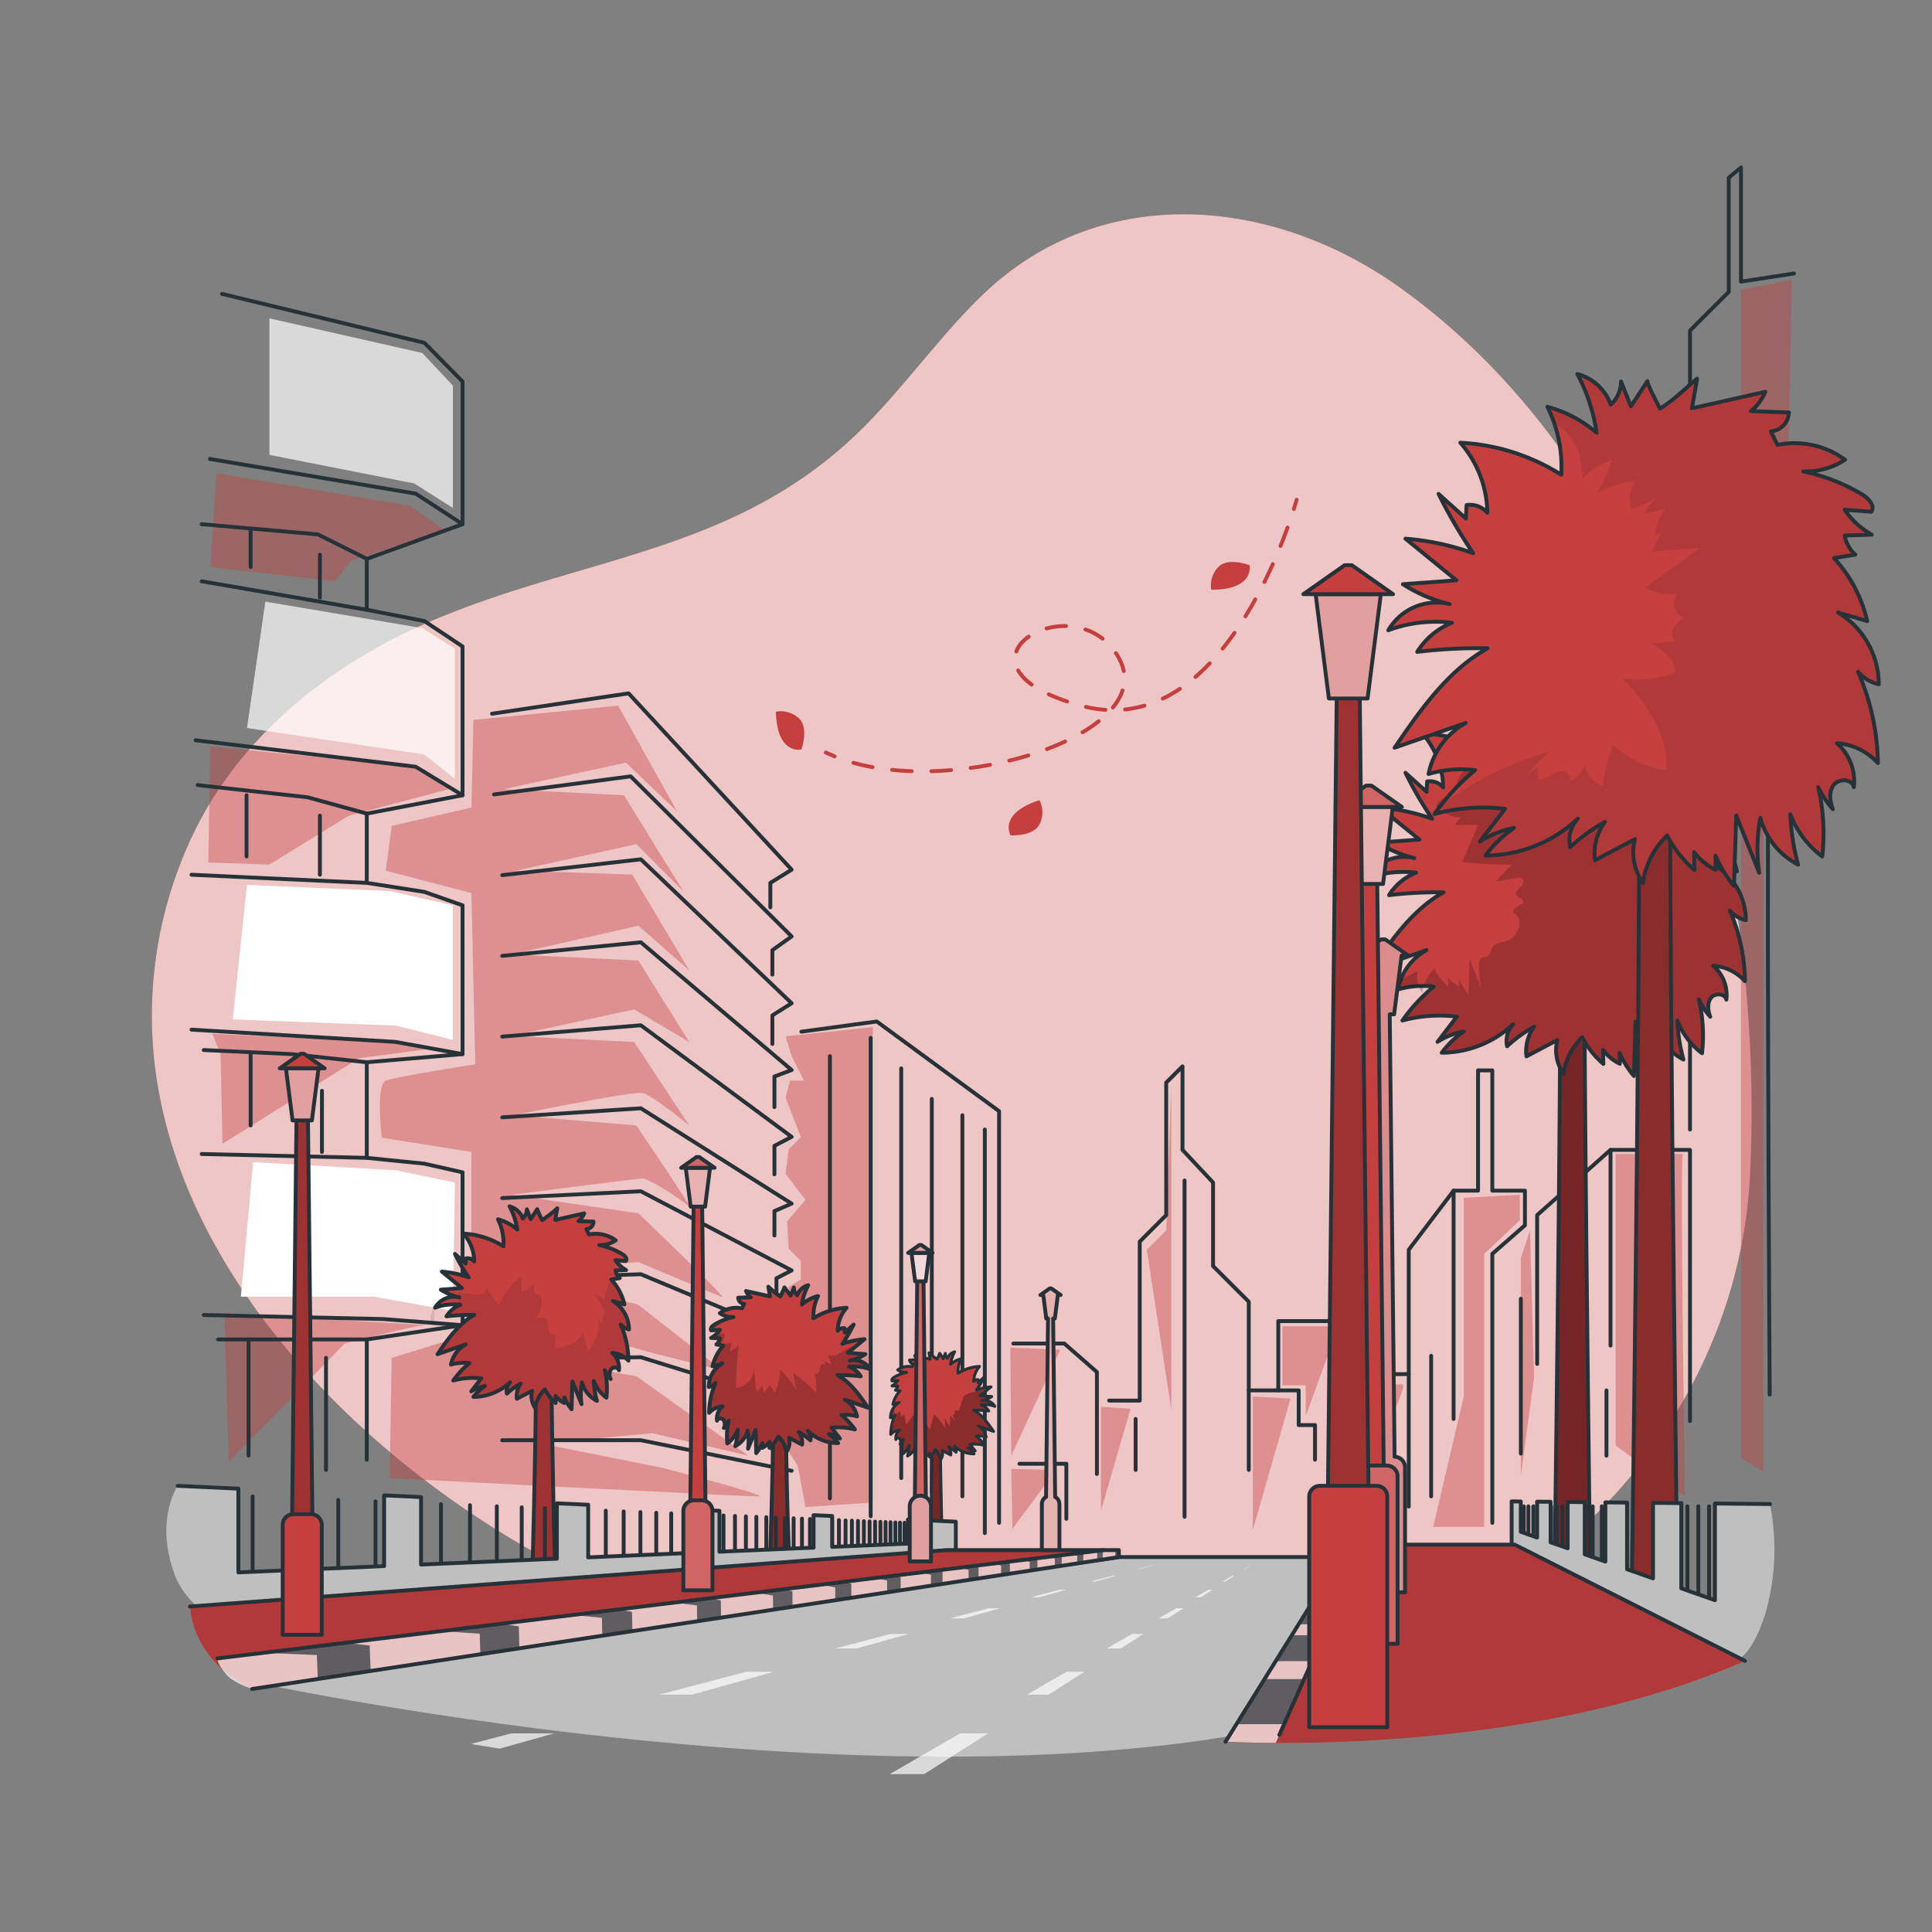 <svg xmlns="http://www.w3.org/2000/svg" xmlns:xlink="http://www.w3.org/1999/xlink" viewBox="0 0 500 500"><rect x="0" y="0" width="500" height="500" fill="#808080" stroke="none"/><defs><clipPath id="freepik--clip-path--inject-161"><path d="M411.52,405.29h-9.19s1.53-108.87,1.53-165.49a3.08,3.08,0,1,1,6.13,0C410,289.87,411.52,405.29,411.52,405.29Z" style="fill:#C53F3F;stroke:#263238;stroke-linecap:round;stroke-linejoin:round"></path></clipPath><clipPath id="freepik--clip-path-2--inject-161"><path d="M415.43,177q-.53,3-1,5.92l14.66-3.3a10.3,10.3,0,0,1-2.86,3.83l7.58.27a3.94,3.94,0,0,1-3.61,3.79l1.31,2.69a17.15,17.15,0,0,1,13.52,3,14.21,14.21,0,0,1-8.32,2.39,37.81,37.81,0,0,1,11.81,4.62c1.24.74,2.6,2.24,1.77,3.43l-5.32-.4a16,16,0,0,0,5.42,5l-5.38.19a6.69,6.69,0,0,0,2.13,3.81l-4.27.69a27.72,27.72,0,0,1,6.65,12.6l-5.83-1.73a16.86,16.86,0,0,1,8.14,14.35,7.64,7.64,0,0,1-4.15-2.49,47.29,47.29,0,0,1,3.91,18.27,12.15,12.15,0,0,0-8.21-4,10,10,0,0,1,3.4,8.78c-.34-1.66-3-1.79-4-.44s-.78,3.27-.17,4.86a18.42,18.42,0,0,1-2.95-4.45,40.63,40.63,0,0,1,.82,13.9,19.1,19.1,0,0,1-6.37-8.42,44.48,44.48,0,0,0,1.56,10.05,15,15,0,0,1-7.55-9.35,33.72,33.72,0,0,0-.24,11l-4.59-11.46-.43,14.07a23.78,23.78,0,0,1-3.71-6l.06,2.84a11.91,11.91,0,0,1-4.34-3.57c0,1.2.05,2.4.08,3.6a23,23,0,0,1-5.46-6.89,15.83,15.83,0,0,0-4.83,9.45,10.56,10.56,0,0,1-1.62-8.74l-8,4.23a10.75,10.75,0,0,1,2-7.68,35,35,0,0,0-7,5.06,6.36,6.36,0,0,1,1.57-5.71,27.07,27.07,0,0,1-18.49,7.38,25.21,25.21,0,0,1,5.68-5.52,19.53,19.53,0,0,0-6.77,2.71l5-6.52a36.8,36.8,0,0,0-14.09,1,44.22,44.22,0,0,1,8.13-8.77,23.1,23.1,0,0,0-9.32.75,15,15,0,0,1,7.42-10.2l-14.21,4.94c5.16-7.57,10.61-15.41,18.61-19.89a103.6,103.6,0,0,0-14.09.73,14.5,14.5,0,0,1,7-5.82,27.2,27.2,0,0,0-12.74,1.49A11.14,11.14,0,0,1,366,222.07a30.13,30.13,0,0,1-9.35-4l10.71-.79L357.12,209a52.21,52.21,0,0,1,13.53,2.9A99.25,99.25,0,0,1,363.74,200l5.45,4.91.15-2.67a4.51,4.51,0,0,1,4.16,1.54,21.86,21.86,0,0,0-5.42-14,41.84,41.84,0,0,1,20.18,6.41,27,27,0,0,0-2.77-13.58,24.67,24.67,0,0,1,9.84,5.2A36.17,36.17,0,0,0,391.49,176a9.83,9.83,0,0,1,6.69,6.13,6.27,6.27,0,0,0,2.05-4.64c.65,1.66,1.31,3.31,2,5q1.65-2.52,3.31-5c-.2.3,2.18,4.88,2.51,5.5C410.67,181.38,413,179,415.43,177Z" style="fill:#C53F3F;stroke:#263238;stroke-linecap:round;stroke-linejoin:round"></path></clipPath><clipPath id="freepik--clip-path-3--inject-161"><path d="M434.16,414.16h-11.9s2-140.9,2-214.19c0-5.85,7.94-5.85,7.94,0C432.18,264.78,434.16,414.16,434.16,414.16Z" style="fill:#C53F3F;stroke:#263238;stroke-linecap:round;stroke-linejoin:round"></path></clipPath><clipPath id="freepik--clip-path-4--inject-161"><path d="M439.21,98c-.44,2.56-.89,5.11-1.34,7.67l19-4.28a13.39,13.39,0,0,1-3.7,5l9.81.36a5.1,5.1,0,0,1-4.68,4.9l1.7,3.48a22.19,22.19,0,0,1,17.5,3.85A18.45,18.45,0,0,1,466.71,122,49.17,49.17,0,0,1,482,128c1.61,1,3.36,2.9,2.29,4.44l-6.88-.51a20.6,20.6,0,0,0,7,6.44l-7,.24a8.59,8.59,0,0,0,2.75,4.93l-5.53.89a35.86,35.86,0,0,1,8.61,16.31l-7.55-2.23a21.83,21.83,0,0,1,10.54,18.58,9.92,9.92,0,0,1-5.37-3.23A61.11,61.11,0,0,1,486,197.48a15.71,15.71,0,0,0-10.62-5.13,13,13,0,0,1,4.39,11.36c-.44-2.15-3.87-2.31-5.2-.57s-1,4.24-.21,6.29a22.91,22.91,0,0,1-3.82-5.76,52.91,52.91,0,0,1,1.06,18,24.78,24.78,0,0,1-8.25-10.9,57.25,57.25,0,0,0,2,13,19.45,19.45,0,0,1-9.78-12.1,44,44,0,0,0-.3,14.21l-5.94-14.83-.57,18.21a30.78,30.78,0,0,1-4.79-7.82c0,1.23.05,2.46.08,3.69a15.36,15.36,0,0,1-5.62-4.62c0,1.55.07,3.09.1,4.64a29.53,29.53,0,0,1-7.06-8.91,20.46,20.46,0,0,0-6.26,12.23,13.6,13.6,0,0,1-2.09-11.3l-10.34,5.46a13.87,13.87,0,0,1,2.58-9.93,45.7,45.7,0,0,0-9,6.54,8.19,8.19,0,0,1,2-7.38,35.09,35.09,0,0,1-23.93,9.55,32.19,32.19,0,0,1,7.36-7.14,25.12,25.12,0,0,0-8.77,3.5l6.47-8.44a47.57,47.57,0,0,0-18.24,1.34,57.29,57.29,0,0,1,10.52-11.36,30,30,0,0,0-12.06,1,19.49,19.49,0,0,1,9.6-13.2l-18.39,6.4c6.68-9.8,13.73-19.95,24.09-25.74a132.38,132.38,0,0,0-18.24.94,18.86,18.86,0,0,1,9-7.54,35,35,0,0,0-16.48,1.94,14.4,14.4,0,0,1,15.87-6.76,39,39,0,0,1-12.09-5.16l13.86-1-13.2-10.78a67.23,67.23,0,0,1,17.52,3.75,129.76,129.76,0,0,1-8.95-15.34l7.06,6.36.19-3.46a5.82,5.82,0,0,1,5.38,2,28.17,28.17,0,0,0-7-18.15,54.11,54.11,0,0,1,26.12,8.29,35.06,35.06,0,0,0-3.58-17.58,32.18,32.18,0,0,1,12.74,6.73,46.85,46.85,0,0,0-5-15.23,12.77,12.77,0,0,1,8.67,7.94,8.15,8.15,0,0,0,2.64-6l2.55,6.43,4.29-6.52c-.26.39,2.82,6.31,3.25,7.12C433.05,103.65,436.13,100.54,439.21,98Z" style="fill:#C53F3F;stroke:#263238;stroke-linecap:round;stroke-linejoin:round"></path></clipPath><clipPath id="freepik--clip-path-5--inject-161"><polygon points="80.89 396.57 75.55 396.57 76.73 289.25 79.7 289.25 80.89 396.57" style="fill:#C53F3F;stroke:#263238;stroke-linecap:round;stroke-linejoin:round"></polygon></clipPath><clipPath id="freepik--clip-path-6--inject-161"><polygon points="80.72 289.97 75.71 289.97 74 276.48 82.44 276.48 80.72 289.97" style="fill:#C53F3F;stroke:#263238;stroke-linecap:round;stroke-linejoin:round"></polygon></clipPath><clipPath id="freepik--clip-path-7--inject-161"><path d="M179.62,388.28h2a2.77,2.77,0,0,1,2.77,2.77v20.52a0,0,0,0,1,0,0h-7.54a0,0,0,0,1,0,0V391.05A2.77,2.77,0,0,1,179.62,388.28Z" style="fill:#C53F3F;stroke:#263238;stroke-linecap:round;stroke-linejoin:round"></path></clipPath><clipPath id="freepik--clip-path-8--inject-161"><polygon points="182.48 312.28 178.75 312.28 177.47 302.22 183.76 302.22 182.48 312.28" style="fill:#C53F3F;stroke:#263238;stroke-linecap:round;stroke-linejoin:round"></polygon></clipPath><clipPath id="freepik--clip-path-9--inject-161"><polygon points="180.96 299.43 180.26 299.43 176.29 302.22 184.94 302.22 180.96 299.43" style="fill:#C53F3F;stroke:#263238;stroke-linecap:round;stroke-linejoin:round"></polygon></clipPath><clipPath id="freepik--clip-path-10--inject-161"><polygon points="239.64 389.65 236.74 389.65 237.38 331.21 239 331.21 239.64 389.65" style="fill:#C53F3F;stroke:#263238;stroke-linecap:round;stroke-linejoin:round"></polygon></clipPath><clipPath id="freepik--clip-path-11--inject-161"><path d="M238.19,387.08h0a2.75,2.75,0,0,0-2.75,2.75v14.26h5.5V389.83A2.75,2.75,0,0,0,238.19,387.08Z" style="fill:#C53F3F;stroke:#263238;stroke-linecap:round;stroke-linejoin:round"></path></clipPath><clipPath id="freepik--clip-path-12--inject-161"><polygon points="239.56 331.6 236.83 331.6 235.89 324.25 240.49 324.25 239.56 331.6" style="fill:#C53F3F;stroke:#263238;stroke-linecap:round;stroke-linejoin:round"></polygon></clipPath><clipPath id="freepik--clip-path-13--inject-161"><polygon points="238.45 322.21 237.93 322.21 235.03 324.25 241.35 324.25 238.45 322.21" style="fill:#C53F3F;stroke:#263238;stroke-linecap:round;stroke-linejoin:round"></polygon></clipPath><clipPath id="freepik--clip-path-14--inject-161"><path d="M273.07,387.4l-.52-46.18H273l.77-6.08h.72l-2.41-1.69h-.42l-2.4,1.69H270l.77,6.08h.46l-.51,46.18a2.15,2.15,0,0,0-1.09,1.87v11.9h4.55v-11.9A2.15,2.15,0,0,0,273.07,387.4Z" style="fill:#C53F3F;stroke:#263238;stroke-linecap:round;stroke-linejoin:round"></path></clipPath><clipPath id="freepik--clip-path-15--inject-161"><path d="M360.92,377l-1.26-114.5h1.14l1.92-15.17h1.78l-6-4.21h-1.06l-6,4.21h1.78l1.93,15.17h1.14L355,377a2.78,2.78,0,0,0-2.74,2.77v32.32h11.36V379.8A2.77,2.77,0,0,0,360.92,377Z" style="fill:#C53F3F;stroke:#263238;stroke-linecap:round;stroke-linejoin:round"></path></clipPath><clipPath id="freepik--clip-path-16--inject-161"><path d="M349.54,379.29h9.38a2.77,2.77,0,0,1,2.77,2.77v43.35a0,0,0,0,1,0,0H346.77a0,0,0,0,1,0,0V382.06A2.77,2.77,0,0,1,349.54,379.29Z" style="fill:#C53F3F;stroke:#263238;stroke-linecap:round;stroke-linejoin:round"></path></clipPath><clipPath id="freepik--clip-path-17--inject-161"><polygon points="357.93 228.77 350.53 228.77 348 208.84 360.46 208.84 357.93 228.77" style="fill:#C53F3F;stroke:#263238;stroke-linecap:round;stroke-linejoin:round"></polygon></clipPath><clipPath id="freepik--clip-path-18--inject-161"><polygon points="354.93 203.31 353.54 203.31 345.66 208.84 362.8 208.84 354.93 203.31" style="fill:#C53F3F;stroke:#263238;stroke-linecap:round;stroke-linejoin:round"></polygon></clipPath><clipPath id="freepik--clip-path-19--inject-161"><polygon points="354.26 393.95 343.58 393.95 345.95 179.33 351.89 179.33 354.26 393.95" style="fill:#C53F3F;stroke:#263238;stroke-linecap:round;stroke-linejoin:round"></polygon></clipPath><clipPath id="freepik--clip-path-20--inject-161"><polygon points="353.93 180.76 343.91 180.76 340.48 153.77 357.36 153.77 353.93 180.76" style="fill:#C53F3F;stroke:#263238;stroke-linecap:round;stroke-linejoin:round"></polygon></clipPath></defs><g id="freepik--background-simple--inject-161"><path d="M41.76,285.86a108.7,108.7,0,0,1,5.79-64.5c11.55-28.56,36.37-48.85,64.17-60.69,40.41-17.2,80.08-17.53,112.92-51.25,10.13-10.4,18.63-22.31,29-32.49,30.52-30,75.19-26.39,108.55-2.58,69.58,49.69,94.61,148.11,90.74,229.47-1.73,36.51-19.17,70.49-46.76,94.45-62.4,54.18-168.35,45.07-240,16.78C112.68,394,54.31,344.76,41.76,285.86Z" style="fill:#C53F3F"></path><path d="M41.76,285.86a108.7,108.7,0,0,1,5.79-64.5c11.55-28.56,36.37-48.85,64.17-60.69,40.41-17.2,80.08-17.53,112.92-51.25,10.13-10.4,18.63-22.31,29-32.49,30.52-30,75.19-26.39,108.55-2.58,69.58,49.69,94.61,148.11,90.74,229.47-1.73,36.51-19.17,70.49-46.76,94.45-62.4,54.18-168.35,45.07-240,16.78C112.68,394,54.31,344.76,41.76,285.86Z" style="fill:#fff;opacity:0.7"></path></g><g id="freepik--Buildings--inject-161"><polygon points="69.72 82.39 69.72 117.72 107.18 125.11 117.2 131.44 117.2 99.79 109.29 91.35 69.72 82.39" style="fill:#fff;opacity:0.7"></polygon><polygon points="68.67 155.7 109.29 162.56 117.72 167.84 117.72 201.59 109.81 195.26 63.92 188.41 68.67 155.7" style="fill:#fff;opacity:0.7"></polygon><polygon points="63.92 229.02 100.85 230.6 117.2 234.3 117.2 269.11 102.43 265.42 60.23 263.83 63.92 229.02" style="fill:#fff"></polygon><polygon points="65.51 300.76 102.43 302.87 117.72 306.03 117.2 339.26 96.63 335.57 62.34 335.57 65.51 300.76" style="fill:#fff"></polygon><polygon points="56.01 122.47 106.12 130.91 115.09 137.24 90.82 145.15 86.6 150.43 54.43 146.74 56.01 122.47" style="fill:#C53F3F;opacity:0.4"></polygon><polygon points="54.43 193.15 107.58 198.43 116.14 204.23 90.3 211.09 69.72 223.75 53.9 223.22 54.43 193.15" style="fill:#C53F3F;opacity:0.4"></polygon><polygon points="54.96 267.53 99.26 269.64 112.98 271.22 92.93 273.86 57.59 296.01 57.07 272.8 54.96 267.53" style="fill:#C53F3F;opacity:0.4"></polygon><path d="M58.12,339.79l43.78,2.64s10,.53,7.91.53-20.57,4.74-20.57,4.74L59.18,378.3Z" style="fill:#C53F3F;opacity:0.4"></path><path d="M101.37,213.73,122,209l.52-22.68,37.45-3.7L175.22,210,162,197.37l-31.65,6.86,31.13,1.58L176.8,230.6l-12.13-12.13-31.12,6.86,30.07,1,14.76,24.8L165.2,239.57,132.49,247l32.71,1.58,13.18,21.1-14.24-8.44-31.65,6.85,31.65,1.59,14.24,21.62s-9.49-7.91-12.13-8.44S133,288.63,133,288.63l31.65,2.63s15.82,23.21,13.71,21.1S167.84,305,166.25,305s-33.76,4.22-33.76,4.22L165.2,314s23.21,22.15,21.62,21.62-21.62-9-21.62-9l-30.07,2.64,30.07,8.44,21.62,16.88s-20-4.75-22.68-5.8-30.06,2.11-30.06,2.11l30.59,5.27,29,20.57-24.79-5.8-29,2.64,31.65,6.33s28.48,7.38,24.79,7.38-95.47-4.74-95.47-4.74l.52-31.12L122,345.07V298.12l-23.21-3.69s-1.59-13.72,1.05-14.77S123,275.44,123,275.44l-1-44.31-22.16-5.8Z" style="fill:#C53F3F;opacity:0.4"></path><polygon points="203.31 268.19 225.86 265.81 225.86 388.85 208.45 390.03 206.47 379.35 202.91 373.81 208.06 365.11 202.91 354.43 209.64 344.54 204.1 338.6 204.1 333.07 207.26 331.09 207.26 326.34 204.1 323.18 203.7 316.06 208.45 310.52 203.31 303.79 204.1 297.46 207.26 294.3 203.31 284.01 204.49 279.66 208.06 279.66 204.89 273.33 203.31 268.19" style="fill:#C53F3F;opacity:0.4"></polygon><polygon points="261.46 348.76 274.38 349.29 261.73 376.71 261.46 348.76" style="fill:#C53F3F;opacity:0.4"></polygon><polygon points="261.73 380.14 273.33 380.41 261.99 395.7 261.73 380.14" style="fill:#C53F3F;opacity:0.4"></polygon><polygon points="303.13 280.98 303.13 364.85 296.8 323.44 301.81 318.43 303.13 280.98" style="fill:#C53F3F;opacity:0.4"></polygon><polygon points="292.58 364.58 284.93 390.96 284.93 364.06 292.58 364.58" style="fill:#C53F3F;opacity:0.4"></polygon><polygon points="333.99 361.94 324.23 395.97 324.23 361.42 333.99 361.94" style="fill:#C53F3F;opacity:0.4"></polygon><polygon points="346.38 343.22 337.94 366.43 337.94 358.52 331.88 358.52 331.88 343.22 346.38 343.22" style="fill:#C53F3F;opacity:0.4"></polygon><path d="M353,357.2v22.94s12.39-22.15,9.76-21.89S353,357.2,353,357.2Z" style="fill:#C53F3F;opacity:0.4"></path><polygon points="378.82 309.99 378.82 361.42 370.91 395.18 384.1 395.18 384.1 324.5 393.33 315.79 393.33 309.2 378.82 309.99" style="fill:#C53F3F;opacity:0.4"></polygon><polygon points="395.97 318.43 393.59 325.55 393.59 381.99 397.02 356.41 395.97 318.43" style="fill:#C53F3F;opacity:0.4"></polygon><path d="M435.53,298.65H418.12v75.43l17.93,13.18S434.74,298.65,435.53,298.65Z" style="fill:#C53F3F;opacity:0.4"></path><polygon points="450.56 75 450.56 377.24 456.36 380.93 456.36 159.92 461.64 172.58 463.75 72.36 450.56 75" style="fill:#C53F3F;opacity:0.4"></polygon><polyline points="57.47 76.06 109.83 88.71 119.71 98.74 119.71 135.66 94.92 144.63 94.92 157.81 109.83 160.73 119.71 167.31 119.71 205.81 94.92 210.56 94.92 228.49 109.83 230.82 119.71 234.3 119.71 272.8 94.92 274.91 94.92 299.65 109.83 301.16 119.71 303.4 119.71 342.96 94.92 346.65 94.92 377.77" style="fill:none;stroke:#263238;stroke-linecap:round;stroke-linejoin:round"></polyline><polyline points="94.92 144.63 82.26 138.3 52.2 135.66" style="fill:none;stroke:#263238;stroke-linecap:round;stroke-linejoin:round"></polyline><line x1="94.92" y1="157.81" x2="52.2" y2="150.43" style="fill:none;stroke:#263238;stroke-linecap:round;stroke-linejoin:round"></line><polyline points="94.92 210.56 79.63 206.34 51.14 203.18" style="fill:none;stroke:#263238;stroke-linecap:round;stroke-linejoin:round"></polyline><polyline points="94.92 274.91 75.41 272.8 52.73 271.75" style="fill:none;stroke:#263238;stroke-linecap:round;stroke-linejoin:round"></polyline><line x1="94.92" y1="346.65" x2="56.42" y2="346.65" style="fill:none;stroke:#263238;stroke-linecap:round;stroke-linejoin:round"></line><line x1="94.92" y1="228.49" x2="49.56" y2="226.38" style="fill:none;stroke:#263238;stroke-linecap:round;stroke-linejoin:round"></line><line x1="94.92" y1="299.65" x2="52.2" y2="298.65" style="fill:none;stroke:#263238;stroke-linecap:round;stroke-linejoin:round"></line><line x1="82.79" y1="143.57" x2="82.79" y2="154.65" style="fill:none;stroke:#263238;stroke-linecap:round;stroke-linejoin:round"></line><line x1="82.79" y1="211.09" x2="82.79" y2="226.38" style="fill:none;stroke:#263238;stroke-linecap:round;stroke-linejoin:round"></line><line x1="83.32" y1="282.3" x2="83.32" y2="298.12" style="fill:none;stroke:#263238;stroke-linecap:round;stroke-linejoin:round"></line><line x1="84.37" y1="351.4" x2="84.37" y2="380.41" style="fill:none;stroke:#263238;stroke-linecap:round;stroke-linejoin:round"></line><line x1="64.86" y1="272.8" x2="64.86" y2="291.26" style="fill:none;stroke:#263238;stroke-linecap:round;stroke-linejoin:round"></line><line x1="63.8" y1="205.81" x2="63.8" y2="221.64" style="fill:none;stroke:#263238;stroke-linecap:round;stroke-linejoin:round"></line><line x1="64.86" y1="137.24" x2="64.86" y2="146.74" style="fill:none;stroke:#263238;stroke-linecap:round;stroke-linejoin:round"></line><polyline points="119.71 205.81 107.58 198.43 50.62 191.57" style="fill:none;stroke:#263238;stroke-linecap:round;stroke-linejoin:round"></polyline><polyline points="119.71 135.66 107.58 127.75 54.31 118.78" style="fill:none;stroke:#263238;stroke-linecap:round;stroke-linejoin:round"></polyline><polyline points="119.71 272.8 102.31 269.64 49.56 266.47" style="fill:none;stroke:#263238;stroke-linecap:round;stroke-linejoin:round"></polyline><polyline points="119.71 342.96 99.14 341.37 52.73 340.32" style="fill:none;stroke:#263238;stroke-linecap:round;stroke-linejoin:round"></polyline><line x1="64.33" y1="346.65" x2="64.33" y2="376.71" style="fill:none;stroke:#263238;stroke-linecap:round;stroke-linejoin:round"></line><polyline points="127.34 184.71 162.68 179.44 204.88 225.07 199.36 228.49 199.36 234.82" style="fill:none;stroke:#263238;stroke-linecap:round;stroke-linejoin:round"></polyline><polyline points="127.87 205.6 163.21 200.92 204.88 242.35 199.89 245.9 199.89 252.23" style="fill:none;stroke:#263238;stroke-linecap:round;stroke-linejoin:round"></polyline><polyline points="129.98 372.73 165.85 372.73 204.88 380.64" style="fill:none;stroke:#263238;stroke-linecap:round;stroke-linejoin:round"></polyline><polyline points="129.98 351.83 165.85 351.25 204.88 363.35 199.89 365.64 199.89 375.13" style="fill:none;stroke:#263238;stroke-linecap:round;stroke-linejoin:round"></polyline><polyline points="129.98 330.94 165.85 329.77 204.88 346.07 200.42 347.7 200.42 358.25" style="fill:none;stroke:#263238;stroke-linecap:round;stroke-linejoin:round"></polyline><polyline points="129.98 310.06 165.85 308.3 204.88 328.78 200.94 330.82 200.94 338.74" style="fill:none;stroke:#263238;stroke-linecap:round;stroke-linejoin:round"></polyline><polyline points="129.98 289.17 165.85 286.82 204.88 311.5 200.42 313.42 200.42 319.75" style="fill:none;stroke:#263238;stroke-linecap:round;stroke-linejoin:round"></polyline><polyline points="129.98 268.27 165.85 265.34 204.88 294.21 200.42 296.54 200.42 303.92" style="fill:none;stroke:#263238;stroke-linecap:round;stroke-linejoin:round"></polyline><polyline points="129.98 247.38 165.85 243.87 204.88 276.92 200.42 278.6 200.42 286.52" style="fill:none;stroke:#263238;stroke-linecap:round;stroke-linejoin:round"></polyline><polyline points="129.98 226.49 165.85 222.39 204.88 259.64 199.89 262.78 199.89 270.17" style="fill:none;stroke:#263238;stroke-linecap:round;stroke-linejoin:round"></polyline><polyline points="207.4 267 226.91 264.36 258.56 287.57 258.56 394.12" style="fill:none;stroke:#263238;stroke-linecap:round;stroke-linejoin:round"></polyline><line x1="225.33" y1="268.58" x2="225.33" y2="392.41" style="fill:none;stroke:#263238;stroke-linecap:round;stroke-linejoin:round"></line><line x1="233.24" y1="276.49" x2="233.24" y2="382.52" style="fill:none;stroke:#263238;stroke-linecap:round;stroke-linejoin:round"></line><line x1="241.15" y1="284.41" x2="241.15" y2="386.21" style="fill:none;stroke:#263238;stroke-linecap:round;stroke-linejoin:round"></line><line x1="249.07" y1="288.63" x2="249.07" y2="387.26" style="fill:none;stroke:#263238;stroke-linecap:round;stroke-linejoin:round"></line><line x1="254.87" y1="292.32" x2="254.87" y2="396.76" style="fill:none;stroke:#263238;stroke-linecap:round;stroke-linejoin:round"></line><line x1="214.78" y1="273.33" x2="214.78" y2="387.79" style="fill:none;stroke:#263238;stroke-linecap:round;stroke-linejoin:round"></line><polyline points="262.25 347.7 275.44 347.7 283.88 355.09 283.88 381.46" style="fill:none;stroke:#263238;stroke-linecap:round;stroke-linejoin:round"></polyline><polyline points="348.23 374.08 348.23 341.9 330.82 341.9 330.82 359.83 323.18 359.83 323.18 336.89 313.94 327.66 313.94 306.03 306.03 297.59 306.03 275.97 301.81 280.19 301.81 314.47 294.96 321.33 294.96 362.47 287.04 362.47" style="fill:none;stroke:#263238;stroke-linecap:round;stroke-linejoin:round"></polyline><line x1="306.56" y1="305.51" x2="306.56" y2="392.54" style="fill:none;stroke:#263238;stroke-linecap:round;stroke-linejoin:round"></line><line x1="293.9" y1="367.22" x2="293.9" y2="380.41" style="fill:none;stroke:#263238;stroke-linecap:round;stroke-linejoin:round"></line><line x1="323.18" y1="359.84" x2="323.18" y2="380.41" style="fill:none;stroke:#263238;stroke-linecap:round;stroke-linejoin:round"></line><polyline points="330.82 359.83 336.1 359.83 336.1 368.8 340.32 368.8 340.32 377.77" style="fill:none;stroke:#263238;stroke-linecap:round;stroke-linejoin:round"></polyline><polyline points="263.83 378.82 275.97 378.82 275.97 393.07" style="fill:none;stroke:#263238;stroke-linecap:round;stroke-linejoin:round"></polyline><polyline points="352.45 355.62 364.58 355.62 364.58 323.44 376.19 308.14 382.52 308.14 382.52 277.02 386.21 277.02 386.21 308.14 394.65 308.14 394.65 317.11 386.21 324.5 386.21 394.12" style="fill:none;stroke:#263238;stroke-linecap:round;stroke-linejoin:round"></polyline><polyline points="437.37 367.75 437.37 297.59 416.8 297.59 397.81 314.47 397.81 352.98" style="fill:none;stroke:#263238;stroke-linecap:round;stroke-linejoin:round"></polyline><polyline points="437.37 292.32 437.37 211.09 437.37 85.55 447.4 75.53 447.4 45.99 450.56 43.35 450.56 72.89 464.27 70.78" style="fill:none;stroke:#263238;stroke-linecap:round;stroke-linejoin:round"></polyline><path d="M458,188.93c-1.06,1.59,0,172,0,172" style="fill:none;stroke:#263238;stroke-linecap:round;stroke-linejoin:round"></path><line x1="416.8" y1="297.59" x2="416.8" y2="348.23" style="fill:none;stroke:#263238;stroke-linecap:round;stroke-linejoin:round"></line><line x1="393.59" y1="336.1" x2="393.59" y2="376.19" style="fill:none;stroke:#263238;stroke-linecap:round;stroke-linejoin:round"></line><line x1="415.75" y1="359.84" x2="415.75" y2="376.71" style="fill:none;stroke:#263238;stroke-linecap:round;stroke-linejoin:round"></line><line x1="376.19" y1="308.14" x2="376.19" y2="367.22" style="fill:none;stroke:#263238;stroke-linecap:round;stroke-linejoin:round"></line><line x1="364.58" y1="355.62" x2="364.58" y2="389.9" style="fill:none;stroke:#263238;stroke-linecap:round;stroke-linejoin:round"></line><line x1="370.38" y1="387.26" x2="370.38" y2="350.87" style="fill:none;stroke:#263238;stroke-linecap:round;stroke-linejoin:round"></line></g><g id="freepik--Trees--inject-161"><path d="M411.52,405.29h-9.19s1.53-108.87,1.53-165.49a3.08,3.08,0,1,1,6.13,0C410,289.87,411.52,405.29,411.52,405.29Z" style="fill:#C53F3F"></path><g style="clip-path:url(#freepik--clip-path--inject-161)"><path d="M411.52,405.29h-9.19s1.53-108.87,1.53-165.49a3.08,3.08,0,1,1,6.13,0C410,289.87,411.52,405.29,411.52,405.29Z" style="opacity:0.4"></path></g><path d="M411.52,405.29h-9.19s1.53-108.87,1.53-165.49a3.08,3.08,0,1,1,6.13,0C410,289.87,411.52,405.29,411.52,405.29Z" style="fill:none;stroke:#263238;stroke-linecap:round;stroke-linejoin:round"></path><path d="M415.43,177q-.53,3-1,5.92l14.66-3.3a10.3,10.3,0,0,1-2.86,3.83l7.58.27a3.94,3.94,0,0,1-3.61,3.79l1.31,2.69a17.15,17.15,0,0,1,13.52,3,14.21,14.21,0,0,1-8.32,2.39,37.81,37.81,0,0,1,11.81,4.62c1.24.74,2.6,2.24,1.77,3.43l-5.32-.4a16,16,0,0,0,5.42,5l-5.38.19a6.69,6.69,0,0,0,2.13,3.81l-4.27.69a27.72,27.72,0,0,1,6.65,12.6l-5.83-1.73a16.86,16.86,0,0,1,8.14,14.35,7.64,7.64,0,0,1-4.15-2.49,47.29,47.29,0,0,1,3.91,18.27,12.15,12.15,0,0,0-8.21-4,10,10,0,0,1,3.4,8.78c-.34-1.66-3-1.79-4-.44s-.78,3.27-.17,4.86a18.42,18.42,0,0,1-2.95-4.45,40.63,40.63,0,0,1,.82,13.9,19.1,19.1,0,0,1-6.37-8.42,44.48,44.48,0,0,0,1.56,10.05,15,15,0,0,1-7.55-9.35,33.72,33.72,0,0,0-.24,11l-4.59-11.46-.43,14.07a23.78,23.78,0,0,1-3.71-6l.06,2.84a11.91,11.91,0,0,1-4.34-3.57c0,1.2.05,2.4.08,3.6a23,23,0,0,1-5.46-6.89,15.83,15.83,0,0,0-4.83,9.45,10.56,10.56,0,0,1-1.62-8.74l-8,4.23a10.75,10.75,0,0,1,2-7.68,35,35,0,0,0-7,5.06,6.36,6.36,0,0,1,1.57-5.71,27.07,27.07,0,0,1-18.49,7.38,25.21,25.21,0,0,1,5.68-5.52,19.53,19.53,0,0,0-6.77,2.71l5-6.52a36.8,36.8,0,0,0-14.09,1,44.22,44.22,0,0,1,8.13-8.77,23.1,23.1,0,0,0-9.32.75,15,15,0,0,1,7.42-10.2l-14.21,4.94c5.16-7.57,10.61-15.41,18.61-19.89a103.6,103.6,0,0,0-14.09.73,14.5,14.5,0,0,1,7-5.82,27.2,27.2,0,0,0-12.74,1.49A11.14,11.14,0,0,1,366,222.07a30.13,30.13,0,0,1-9.35-4l10.71-.79L357.12,209a52.21,52.21,0,0,1,13.53,2.9A99.25,99.25,0,0,1,363.74,200l5.45,4.91.15-2.67a4.51,4.51,0,0,1,4.16,1.54,21.86,21.86,0,0,0-5.42-14,41.84,41.84,0,0,1,20.18,6.41,27,27,0,0,0-2.77-13.58,24.67,24.67,0,0,1,9.84,5.2A36.17,36.17,0,0,0,391.49,176a9.83,9.83,0,0,1,6.69,6.13,6.27,6.27,0,0,0,2.05-4.64c.65,1.66,1.31,3.31,2,5q1.65-2.52,3.31-5c-.2.3,2.18,4.88,2.51,5.5C410.67,181.38,413,179,415.43,177Z" style="fill:#C53F3F"></path><g style="clip-path:url(#freepik--clip-path-2--inject-161)"><path d="M447.64,235.6a47.29,47.29,0,0,1,3.91,18.27,12.15,12.15,0,0,0-8.21-4,10,10,0,0,1,3.4,8.78c-.34-1.66-3-1.79-4-.44s-.78,3.27-.17,4.86a18.42,18.42,0,0,1-2.95-4.45,40.63,40.63,0,0,1,.82,13.9,19.1,19.1,0,0,1-6.37-8.42,44.48,44.48,0,0,0,1.56,10.05,15,15,0,0,1-7.55-9.35,33.72,33.72,0,0,0-.24,11l-4.59-11.46q-.21,7-.43,14.07a23.78,23.78,0,0,1-3.71-6l.06,2.84a11.91,11.91,0,0,1-4.34-3.57c0,1.2.05,2.4.08,3.6a23,23,0,0,1-5.46-6.89,15.83,15.83,0,0,0-4.83,9.45,10.56,10.56,0,0,1-1.62-8.74l-8,4.23a10.75,10.75,0,0,1,2-7.68,35,35,0,0,0-7,5.06,6.36,6.36,0,0,1,1.57-5.71,27.07,27.07,0,0,1-18.49,7.38,25.21,25.21,0,0,1,5.68-5.52,19.53,19.53,0,0,0-6.77,2.71l5-6.52a36.8,36.8,0,0,0-14.09,1,44.22,44.22,0,0,1,8.13-8.77,22.39,22.39,0,0,0-2.59-.18,10.32,10.32,0,0,1,2.76-4.37,14.76,14.76,0,0,0,3.57,4.51c0-.78,0-1.57,0-2.35a7.86,7.86,0,0,0,2.84,2.34c0-.62,0-1.25,0-1.87a15.8,15.8,0,0,0,2.43,4c.09-3.07.19-6.14.28-9.22l3,7.51c-.17-1.22-1.19-7,.13-7.73a7.27,7.27,0,0,1,1.16-.28c1.38-.46,1.15-2.3,2.16-3.08s2.77-.6,4.06-1.48c2-1.34,3.57-4.73,1.26-6.61a1.4,1.4,0,0,1-.42-.42c-.24-.51.32-1,.8-1.29l1.13-.66a1.06,1.06,0,0,0,.54-.5c.18-.42-.19-.87-.58-1.11s-.87-.41-1.08-.82c-.39-.75.35-1.56,1-2.13s1.19-1.6.56-2.16a1.61,1.61,0,0,0-1.38-.17l-5.7,1,4.21-4.43a126.52,126.52,0,0,1-12.76-.68q2.08-4.83,4.18-9.65l-6.09.07,1.58-2a8.69,8.69,0,0,1-5.85-2.22,1.29,1.29,0,0,1-.48-.72,1.16,1.16,0,0,1,.39-.89c1.07-1.19,2.78-1.68,3.8-2.9.86-1,1.12-2.41,1.69-3.61,1.27-2.63,3.24-1.8,5.55-1.74.75,0,9-.61,9.05-.13l-.09-5.6a3.71,3.71,0,0,0,2.19.28,3.84,3.84,0,0,0,1.28-.77c5.13-4,12.78-8.81,19.26-7a16,16,0,0,0-2.73-6.22c1.15-1,2.27-2,3.39-2.94q-.53,3-1,5.92l14.66-3.3a10.3,10.3,0,0,1-2.86,3.83l7.58.27a3.94,3.94,0,0,1-3.61,3.79l1.31,2.69a17.15,17.15,0,0,1,13.52,3,14.21,14.21,0,0,1-8.32,2.39,37.81,37.81,0,0,1,11.81,4.62c1.24.74,2.6,2.24,1.77,3.43l-5.31-.4a15.94,15.94,0,0,0,5.41,5l-5.38.19a6.69,6.69,0,0,0,2.13,3.81l-4.27.69a27.72,27.72,0,0,1,6.65,12.6l-5.83-1.73a16.86,16.86,0,0,1,8.14,14.35A7.64,7.64,0,0,1,447.64,235.6Z" style="opacity:0.2"></path></g><path d="M415.43,177q-.53,3-1,5.92l14.66-3.3a10.3,10.3,0,0,1-2.86,3.83l7.58.27a3.94,3.94,0,0,1-3.61,3.79l1.31,2.69a17.15,17.15,0,0,1,13.52,3,14.21,14.21,0,0,1-8.32,2.39,37.81,37.81,0,0,1,11.81,4.62c1.24.74,2.6,2.24,1.77,3.43l-5.32-.4a16,16,0,0,0,5.42,5l-5.38.19a6.69,6.69,0,0,0,2.13,3.81l-4.27.69a27.72,27.72,0,0,1,6.65,12.6l-5.83-1.73a16.86,16.86,0,0,1,8.14,14.35,7.64,7.64,0,0,1-4.15-2.49,47.29,47.29,0,0,1,3.91,18.27,12.15,12.15,0,0,0-8.21-4,10,10,0,0,1,3.4,8.78c-.34-1.66-3-1.79-4-.44s-.78,3.27-.17,4.86a18.42,18.42,0,0,1-2.95-4.45,40.63,40.63,0,0,1,.82,13.9,19.1,19.1,0,0,1-6.37-8.42,44.48,44.48,0,0,0,1.56,10.05,15,15,0,0,1-7.55-9.35,33.72,33.72,0,0,0-.24,11l-4.59-11.46-.43,14.07a23.78,23.78,0,0,1-3.71-6l.06,2.84a11.91,11.91,0,0,1-4.34-3.57c0,1.2.05,2.4.08,3.6a23,23,0,0,1-5.46-6.89,15.83,15.83,0,0,0-4.83,9.45,10.56,10.56,0,0,1-1.62-8.74l-8,4.23a10.75,10.75,0,0,1,2-7.68,35,35,0,0,0-7,5.06,6.36,6.36,0,0,1,1.57-5.71,27.07,27.07,0,0,1-18.49,7.38,25.21,25.21,0,0,1,5.68-5.52,19.53,19.53,0,0,0-6.77,2.71l5-6.52a36.8,36.8,0,0,0-14.09,1,44.22,44.22,0,0,1,8.13-8.77,23.1,23.1,0,0,0-9.32.75,15,15,0,0,1,7.42-10.2l-14.21,4.94c5.16-7.57,10.61-15.41,18.61-19.89a103.6,103.6,0,0,0-14.09.73,14.5,14.5,0,0,1,7-5.82,27.2,27.2,0,0,0-12.74,1.49A11.14,11.14,0,0,1,366,222.07a30.13,30.13,0,0,1-9.35-4l10.71-.79L357.12,209a52.21,52.21,0,0,1,13.53,2.9A99.25,99.25,0,0,1,363.74,200l5.45,4.91.15-2.67a4.51,4.51,0,0,1,4.16,1.54,21.86,21.86,0,0,0-5.42-14,41.84,41.84,0,0,1,20.18,6.41,27,27,0,0,0-2.77-13.58,24.67,24.67,0,0,1,9.84,5.2A36.17,36.17,0,0,0,391.49,176a9.83,9.83,0,0,1,6.69,6.13,6.27,6.27,0,0,0,2.05-4.64c.65,1.66,1.31,3.31,2,5q1.65-2.52,3.31-5c-.2.3,2.18,4.88,2.51,5.5C410.67,181.38,413,179,415.43,177Z" style="fill:none;stroke:#263238;stroke-linecap:round;stroke-linejoin:round"></path><path d="M367.13,255.14a23.1,23.1,0,0,0-5.41.9,15.4,15.4,0,0,1,.68-2.41l4.58-2.42A6.84,6.84,0,0,0,367.13,255.14Z" style="opacity:0.2"></path><path d="M412.89,207.64c-.48-.19-1-.35-1.44-.5A1.46,1.46,0,0,1,412.89,207.64Z" style="opacity:0.2"></path><path d="M367.13,255.14a6.72,6.72,0,0,0,.91,1.79,10.21,10.21,0,0,1,.41-1.82Z" style="opacity:0.2"></path><line x1="442.31" y1="389.84" x2="442.31" y2="426.58" style="fill:#C53F3F;stroke:#263238;stroke-linecap:round;stroke-linejoin:round"></line><line x1="439.52" y1="389.84" x2="439.52" y2="426.06" style="fill:#C53F3F;stroke:#263238;stroke-linecap:round;stroke-linejoin:round"></line><line x1="436.7" y1="389.84" x2="436.7" y2="422.44" style="fill:#C53F3F;stroke:#263238;stroke-linecap:round;stroke-linejoin:round"></line><line x1="426.29" y1="389.84" x2="426.29" y2="419.48" style="fill:#C53F3F;stroke:#263238;stroke-linecap:round;stroke-linejoin:round"></line><line x1="423.95" y1="389.84" x2="423.95" y2="417.02" style="fill:#C53F3F;stroke:#263238;stroke-linecap:round;stroke-linejoin:round"></line><line x1="420.43" y1="389.84" x2="420.43" y2="414.93" style="fill:#C53F3F;stroke:#263238;stroke-linecap:round;stroke-linejoin:round"></line><line x1="414.55" y1="389.84" x2="414.55" y2="413.14" style="fill:#C53F3F;stroke:#263238;stroke-linecap:round;stroke-linejoin:round"></line><line x1="412.19" y1="389.84" x2="412.19" y2="411.59" style="fill:#C53F3F;stroke:#263238;stroke-linecap:round;stroke-linejoin:round"></line><line x1="410.25" y1="389.84" x2="410.25" y2="410.23" style="fill:#C53F3F;stroke:#263238;stroke-linecap:round;stroke-linejoin:round"></line><line x1="407.66" y1="389.84" x2="407.66" y2="409.03" style="fill:#C53F3F;stroke:#263238;stroke-linecap:round;stroke-linejoin:round"></line><line x1="404.35" y1="389.84" x2="404.35" y2="407.96" style="fill:#C53F3F;stroke:#263238;stroke-linecap:round;stroke-linejoin:round"></line><line x1="402.89" y1="389.84" x2="402.89" y2="407.01" style="fill:#C53F3F;stroke:#263238;stroke-linecap:round;stroke-linejoin:round"></line><line x1="401.43" y1="389.84" x2="401.43" y2="406.15" style="fill:#C53F3F;stroke:#263238;stroke-linecap:round;stroke-linejoin:round"></line><line x1="399.75" y1="389.84" x2="399.75" y2="405.38" style="fill:#C53F3F;stroke:#263238;stroke-linecap:round;stroke-linejoin:round"></line><line x1="398.22" y1="389.84" x2="398.22" y2="404.67" style="fill:#C53F3F;stroke:#263238;stroke-linecap:round;stroke-linejoin:round"></line><line x1="396.83" y1="389.84" x2="396.83" y2="404.02" style="fill:#C53F3F;stroke:#263238;stroke-linecap:round;stroke-linejoin:round"></line><line x1="395.55" y1="389.84" x2="395.55" y2="403.43" style="fill:#C53F3F;stroke:#263238;stroke-linecap:round;stroke-linejoin:round"></line><line x1="394.37" y1="389.84" x2="394.37" y2="402.89" style="fill:#C53F3F;stroke:#263238;stroke-linecap:round;stroke-linejoin:round"></line><path d="M434.16,414.16h-11.9s2-140.9,2-214.19c0-5.85,7.94-5.85,7.94,0C432.18,264.78,434.16,414.16,434.16,414.16Z" style="fill:#C53F3F"></path><g style="clip-path:url(#freepik--clip-path-3--inject-161)"><path d="M434.16,414.16h-11.9s2-140.9,2-214.19c0-5.85,7.94-5.85,7.94,0C432.18,264.78,434.16,414.16,434.16,414.16Z" style="opacity:0.3"></path></g><path d="M434.16,414.16h-11.9s2-140.9,2-214.19c0-5.85,7.94-5.85,7.94,0C432.18,264.78,434.16,414.16,434.16,414.16Z" style="fill:none;stroke:#263238;stroke-linecap:round;stroke-linejoin:round"></path><path d="M439.21,98c-.44,2.56-.89,5.11-1.34,7.67l19-4.28a13.39,13.39,0,0,1-3.7,5l9.81.36a5.1,5.1,0,0,1-4.68,4.9l1.7,3.48a22.19,22.19,0,0,1,17.5,3.85A18.45,18.45,0,0,1,466.71,122,49.17,49.17,0,0,1,482,128c1.61,1,3.36,2.9,2.29,4.44l-6.88-.51a20.6,20.6,0,0,0,7,6.44l-7,.24a8.59,8.59,0,0,0,2.75,4.93l-5.53.89a35.86,35.86,0,0,1,8.61,16.31l-7.55-2.23a21.83,21.83,0,0,1,10.54,18.58,9.92,9.92,0,0,1-5.37-3.23A61.11,61.11,0,0,1,486,197.48a15.71,15.71,0,0,0-10.62-5.13,13,13,0,0,1,4.39,11.36c-.44-2.15-3.87-2.31-5.2-.57s-1,4.24-.21,6.29a22.91,22.91,0,0,1-3.82-5.76,52.91,52.91,0,0,1,1.06,18,24.78,24.78,0,0,1-8.25-10.9,57.25,57.25,0,0,0,2,13,19.45,19.45,0,0,1-9.78-12.1,44,44,0,0,0-.3,14.21l-5.94-14.83-.57,18.21a30.78,30.78,0,0,1-4.79-7.82c0,1.23.05,2.46.08,3.69a15.36,15.36,0,0,1-5.62-4.62c0,1.55.07,3.09.1,4.64a29.53,29.53,0,0,1-7.06-8.91,20.46,20.46,0,0,0-6.26,12.23,13.6,13.6,0,0,1-2.09-11.3l-10.34,5.46a13.87,13.87,0,0,1,2.58-9.93,45.7,45.7,0,0,0-9,6.54,8.19,8.19,0,0,1,2-7.38,35.09,35.09,0,0,1-23.93,9.55,32.19,32.19,0,0,1,7.36-7.14,25.12,25.12,0,0,0-8.77,3.5l6.47-8.44a47.57,47.57,0,0,0-18.24,1.34,57.29,57.29,0,0,1,10.52-11.36,30,30,0,0,0-12.06,1,19.49,19.49,0,0,1,9.6-13.2l-18.39,6.4c6.68-9.8,13.73-19.95,24.09-25.74a132.38,132.38,0,0,0-18.24.94,18.86,18.86,0,0,1,9-7.54,35,35,0,0,0-16.48,1.94,14.4,14.4,0,0,1,15.87-6.76,39,39,0,0,1-12.09-5.16l13.86-1-13.2-10.78a67.23,67.23,0,0,1,17.52,3.75,129.76,129.76,0,0,1-8.95-15.34l7.06,6.36.19-3.46a5.82,5.82,0,0,1,5.38,2,28.17,28.17,0,0,0-7-18.15,54.11,54.11,0,0,1,26.12,8.29,35.06,35.06,0,0,0-3.58-17.58,32.18,32.18,0,0,1,12.74,6.73,46.85,46.85,0,0,0-5-15.23,12.77,12.77,0,0,1,8.67,7.94,8.15,8.15,0,0,0,2.64-6l2.55,6.43,4.29-6.52c-.26.39,2.82,6.31,3.25,7.12C433.05,103.65,436.13,100.54,439.21,98Z" style="fill:#C53F3F"></path><g style="clip-path:url(#freepik--clip-path-4--inject-161)"><path d="M480.9,173.83A60.94,60.94,0,0,1,486,197.48a15.71,15.71,0,0,0-10.62-5.13,13,13,0,0,1,4.39,11.36c-.44-2.15-3.87-2.31-5.2-.57s-1,4.24-.21,6.29a22.91,22.91,0,0,1-3.82-5.76,52.91,52.91,0,0,1,1.06,18,24.75,24.75,0,0,1-8.25-10.91,57.24,57.24,0,0,0,2,13,19.45,19.45,0,0,1-9.78-12.1,44,44,0,0,0-.3,14.21l-5.94-14.83-.57,18.21a30.78,30.78,0,0,1-4.79-7.82c0,1.23.05,2.46.08,3.69a15.36,15.36,0,0,1-5.62-4.62c0,1.54.07,3.09.1,4.64a29.53,29.53,0,0,1-7.06-8.91,20.46,20.46,0,0,0-6.26,12.23,13.6,13.6,0,0,1-2.09-11.3l-10.34,5.46a13.87,13.87,0,0,1,2.58-9.93,45.7,45.7,0,0,0-9,6.54,8.19,8.19,0,0,1,2-7.38,35.09,35.09,0,0,1-23.93,9.55,32.19,32.19,0,0,1,7.36-7.14,25.12,25.12,0,0,0-8.77,3.5l6.47-8.44a47.57,47.57,0,0,0-18.24,1.34c.45-.65.92-1.29,1.4-1.91a79.72,79.72,0,0,1,28.21-14.13l-6.6,6.6,3.81-2.83c0,1.1,0,2.2,0,3.3a5.91,5.91,0,0,0,3.29-1.09,5.13,5.13,0,0,1,3.32-.92c1.16.22,2.1,1.64,1.43,2.6a7,7,0,0,0,4-4.22,8,8,0,0,0,4.68,5.45,48.69,48.69,0,0,1,2.67-10.71,26.27,26.27,0,0,0,13.91,6.59c.31-9-5-17.42-11.45-23.74a29.23,29.23,0,0,0,12.5-1.14,1.67,1.67,0,0,0,1.05-.68,1.53,1.53,0,0,0,0-1.17c-.9-2.84-3.62-4.63-6.16-6.19a46,46,0,0,0,6.2-.6,2.86,2.86,0,0,1-.31-3.52,8.43,8.43,0,0,1,2.81-2.56c-2.69-.36-3.76-4.55-1.57-6.16a15.38,15.38,0,0,1-8.78-1.45l14.28-10.41-12.43,1q1.15-2.39,2.33-4.77l-1.44.49a11.7,11.7,0,0,1,2.52-6.68l-5.55,1.09a23.51,23.51,0,0,1,4.81-5.43,18.07,18.07,0,0,1-8,4.14,8.76,8.76,0,0,1,.94-7,22.41,22.41,0,0,0-10,3.24,31.65,31.65,0,0,0,4-8.83,20.8,20.8,0,0,0-7.63,4.85,9.38,9.38,0,0,1,.35-2,2.06,2.06,0,0,1-.52.35,14.18,14.18,0,0,0-6.88-12.62,34.71,34.71,0,0,0-1.84-4.47,32.18,32.18,0,0,1,12.74,6.73,46.85,46.85,0,0,0-5-15.23,12.77,12.77,0,0,1,8.67,7.94,8.15,8.15,0,0,0,2.64-6l2.55,6.43,4.29-6.52c-.26.39,2.82,6.31,3.25,7.12,3.42-2,6.5-5.12,9.58-7.69-.44,2.56-.89,5.11-1.34,7.67l19-4.28a13.28,13.28,0,0,1-3.7,5l9.81.36a5.1,5.1,0,0,1-4.68,4.9l1.7,3.48a22.19,22.19,0,0,1,17.5,3.85A18.45,18.45,0,0,1,466.71,122,49.17,49.17,0,0,1,482,128c1.61,1,3.36,2.9,2.29,4.44l-6.88-.51a20.6,20.6,0,0,0,7,6.44l-7,.24a8.59,8.59,0,0,0,2.75,4.93l-5.53.89a35.86,35.86,0,0,1,8.61,16.31l-7.55-2.23a21.83,21.83,0,0,1,10.54,18.58A10,10,0,0,1,480.9,173.83Z" style="opacity:0.1"></path></g><path d="M439.21,98c-.44,2.56-.89,5.11-1.34,7.67l19-4.28a13.39,13.39,0,0,1-3.7,5l9.81.36a5.1,5.1,0,0,1-4.68,4.9l1.7,3.48a22.19,22.19,0,0,1,17.5,3.85A18.45,18.45,0,0,1,466.71,122,49.17,49.17,0,0,1,482,128c1.61,1,3.36,2.9,2.29,4.44l-6.88-.51a20.6,20.6,0,0,0,7,6.44l-7,.24a8.59,8.59,0,0,0,2.75,4.93l-5.53.89a35.86,35.86,0,0,1,8.61,16.31l-7.55-2.23a21.83,21.83,0,0,1,10.54,18.58,9.92,9.92,0,0,1-5.37-3.23A61.11,61.11,0,0,1,486,197.48a15.71,15.71,0,0,0-10.62-5.13,13,13,0,0,1,4.39,11.36c-.44-2.15-3.87-2.31-5.2-.57s-1,4.24-.21,6.29a22.91,22.91,0,0,1-3.82-5.76,52.91,52.91,0,0,1,1.06,18,24.78,24.78,0,0,1-8.25-10.9,57.25,57.25,0,0,0,2,13,19.45,19.45,0,0,1-9.78-12.1,44,44,0,0,0-.3,14.21l-5.94-14.83-.57,18.21a30.78,30.78,0,0,1-4.79-7.82c0,1.23.05,2.46.08,3.69a15.36,15.36,0,0,1-5.62-4.62c0,1.55.07,3.09.1,4.64a29.53,29.53,0,0,1-7.06-8.91,20.46,20.46,0,0,0-6.26,12.23,13.6,13.6,0,0,1-2.09-11.3l-10.34,5.46a13.87,13.87,0,0,1,2.58-9.93,45.7,45.7,0,0,0-9,6.54,8.19,8.19,0,0,1,2-7.38,35.09,35.09,0,0,1-23.93,9.55,32.19,32.19,0,0,1,7.36-7.14,25.12,25.12,0,0,0-8.77,3.5l6.47-8.44a47.57,47.57,0,0,0-18.24,1.34,57.29,57.29,0,0,1,10.52-11.36,30,30,0,0,0-12.06,1,19.49,19.49,0,0,1,9.6-13.2l-18.39,6.4c6.68-9.8,13.73-19.95,24.09-25.74a132.38,132.38,0,0,0-18.24.94,18.86,18.86,0,0,1,9-7.54,35,35,0,0,0-16.48,1.94,14.4,14.4,0,0,1,15.87-6.76,39,39,0,0,1-12.09-5.16l13.86-1-13.2-10.78a67.23,67.23,0,0,1,17.52,3.75,129.76,129.76,0,0,1-8.95-15.34l7.06,6.36.19-3.46a5.82,5.82,0,0,1,5.38,2,28.17,28.17,0,0,0-7-18.15,54.11,54.11,0,0,1,26.12,8.29,35.06,35.06,0,0,0-3.58-17.58,32.18,32.18,0,0,1,12.74,6.73,46.85,46.85,0,0,0-5-15.23,12.77,12.77,0,0,1,8.67,7.94,8.15,8.15,0,0,0,2.64-6l2.55,6.43,4.29-6.52c-.26.39,2.82,6.31,3.25,7.12C433.05,103.65,436.13,100.54,439.21,98Z" style="fill:none;stroke:#263238;stroke-linecap:round;stroke-linejoin:round"></path><path d="M443.82,389.1v25l-8.7-3.06V389l-7.32-.07v19.55l-6.72-2.37V388.87l-5.61-.06v15.33l-5.34-1.88V388.75l-4.42,0v12l-4.41-1.55V388.66l-3.5,0v9.29l-4.22-1.49v-7.85l-2.37,0v13.76l56.84,27.93s5-.26,8.84-12.79a59.79,59.79,0,0,0,1.18-28.21Z" style="fill:#bfbfbf"></path><polyline points="458.07 389.25 443.82 389.1 443.82 414.13 435.12 411.07 435.12 389.01 427.8 388.94 427.8 408.49 421.08 406.12 421.08 388.87 415.47 388.81 415.47 404.14 410.13 402.26 410.13 388.75 405.71 388.71 405.71 400.7 401.3 399.15 401.3 388.66 397.8 388.63 397.8 397.92 393.58 396.43 393.58 388.58 391.21 388.56 391.21 402.32 448.06 430.25" style="fill:none;stroke:#263238;stroke-linecap:round;stroke-linejoin:round"></polyline><path d="M143.72,409.55h-6s1-36.13,1-54.92c0-1.5,4-1.5,4,0C142.72,371.24,143.72,409.55,143.72,409.55Z" style="fill:#C53F3F"></path><path d="M143.72,409.55h-6s1-36.13,1-54.92c0-1.5,4-1.5,4,0C142.72,371.24,143.72,409.55,143.72,409.55Z" style="opacity:0.2"></path><path d="M199.25,404.25h5s-.83-20.94-.83-36.52c0-1.24-3.32-1.24-3.32,0C200.07,381.5,199.25,404.25,199.25,404.25Z" style="fill:#C53F3F"></path><path d="M204,404.74c-.24-10-.61-26.68-.61-37,0-1.24-3.32-1.24-3.32,0,0,9.25-.37,26.61-.62,37Z" style="opacity:0.3"></path><path d="M240.69,402.2h3.23s-.54-19.43-.54-29.54c0-.8-2.15-.8-2.15,0C241.23,381.6,240.69,402.2,240.69,402.2Z" style="fill:#C53F3F"></path><path d="M240.69,402.2h3.23s-.54-19.43-.54-29.54c0-.8-2.15-.8-2.15,0C241.23,381.6,240.69,402.2,240.69,402.2Z" style="opacity:0.4"></path><path d="M143.72,409.55h-6s1-36.13,1-54.92c0-1.5,4-1.5,4,0C142.72,371.24,143.72,409.55,143.72,409.55Z" style="fill:none;stroke:#263238;stroke-linecap:round;stroke-linejoin:round"></path><path d="M199.25,404.25h5s-.83-20.94-.83-36.52c0-1.24-3.32-1.24-3.32,0C200.07,381.5,199.25,404.25,199.25,404.25Z" style="fill:none;stroke:#263238;stroke-linecap:round;stroke-linejoin:round"></path><path d="M240.69,402.2h3.23s-.54-19.43-.54-29.54c0-.8-2.15-.8-2.15,0C241.23,381.6,240.69,402.2,240.69,402.2Z" style="fill:none;stroke:#263238;stroke-linecap:round;stroke-linejoin:round;stroke-width:0.75px"></path><path d="M240.42,350.12l.29,1.63-4-.91a2.83,2.83,0,0,0,.79,1.05l-2.09.08a1.08,1.08,0,0,0,1,1l-.36.74a4.76,4.76,0,0,0-3.73.82,4,4,0,0,0,2.29.66,10.58,10.58,0,0,0-3.25,1.27c-.34.21-.71.62-.48.94l1.46-.1a4.55,4.55,0,0,1-1.49,1.37l1.48.05a1.82,1.82,0,0,1-.59,1.05l1.18.19a7.58,7.58,0,0,0-1.83,3.47l1.6-.48a4.67,4.67,0,0,0-2.24,3.95,2.19,2.19,0,0,0,1.15-.68,13,13,0,0,0-1.08,5,3.32,3.32,0,0,1,2.26-1.09,2.76,2.76,0,0,0-.94,2.41c.1-.45.83-.49,1.11-.12a1.41,1.41,0,0,1,0,1.34,5.08,5.08,0,0,0,.82-1.23,11.23,11.23,0,0,0-.23,3.83,5.32,5.32,0,0,0,1.76-2.32,12.3,12.3,0,0,1-.43,2.77,4.17,4.17,0,0,0,2.08-2.57,9.56,9.56,0,0,1,.06,3l1.26-3.16.12,3.88a6.09,6.09,0,0,0,1-1.67v.79a3.26,3.26,0,0,0,1.19-1l0,1a6.12,6.12,0,0,0,1.5-1.89,4.35,4.35,0,0,1,1.34,2.6,2.9,2.9,0,0,0,.44-2.41l2.2,1.17a3,3,0,0,0-.55-2.12,10.15,10.15,0,0,1,1.92,1.4,1.73,1.73,0,0,0-.43-1.57,7.48,7.48,0,0,0,5.09,2,7,7,0,0,0-1.56-1.52,5.45,5.45,0,0,1,1.86.74L251,373.81a10.14,10.14,0,0,1,3.88.28,11.9,11.9,0,0,0-2.24-2.41,6.37,6.37,0,0,1,2.57.2,4.14,4.14,0,0,0-2-2.81l3.91,1.37c-1.42-2.09-2.92-4.25-5.12-5.48a29.67,29.67,0,0,1,3.88.2,4,4,0,0,0-1.92-1.6,7.32,7.32,0,0,1,3.5.41,3.05,3.05,0,0,0-3.37-1.44,8.36,8.36,0,0,0,2.57-1.1l-3-.22,2.81-2.29a14.44,14.44,0,0,0-3.73.8,27.36,27.36,0,0,0,1.91-3.27l-1.5,1.36,0-.74a1.23,1.23,0,0,0-1.14.42,6,6,0,0,1,1.49-3.86,11.47,11.47,0,0,0-5.56,1.77,7.43,7.43,0,0,1,.77-3.74,6.69,6.69,0,0,0-2.71,1.43,9.8,9.8,0,0,1,1.06-3.24,2.72,2.72,0,0,0-1.85,1.69,1.76,1.76,0,0,1-.56-1.28l-.54,1.37-.92-1.39a9.26,9.26,0,0,1-.69,1.51A16.56,16.56,0,0,1,240.42,350.12Z" style="fill:#C53F3F"></path><path d="M198.84,333c.14.83.29,1.67.44,2.51l-6.22-1.4a4.48,4.48,0,0,0,1.21,1.62l-3.22.12a1.68,1.68,0,0,0,1.54,1.6c-.19.38-.37.77-.56,1.15a7.22,7.22,0,0,0-5.74,1.26,6.08,6.08,0,0,0,3.53,1,16,16,0,0,0-5,2c-.52.31-1.1.95-.75,1.45l2.26-.16a6.74,6.74,0,0,1-2.3,2.11l2.28.08a2.8,2.8,0,0,1-.9,1.61l1.81.3a11.71,11.71,0,0,0-2.82,5.34l2.48-.73a7.13,7.13,0,0,0-3.46,6.09,3.25,3.25,0,0,0,1.76-1.06,20.08,20.08,0,0,0-1.66,7.75,5.18,5.18,0,0,1,3.48-1.68,4.25,4.25,0,0,0-1.44,3.72c.15-.7,1.27-.76,1.71-.18a2.17,2.17,0,0,1,.07,2.06,7.48,7.48,0,0,0,1.25-1.89,17.47,17.47,0,0,0-.35,5.9,8.14,8.14,0,0,0,2.71-3.58,18.63,18.63,0,0,1-.67,4.27,6.41,6.41,0,0,0,3.21-4,14.3,14.3,0,0,1,.1,4.66l1.95-4.86.18,6a10,10,0,0,0,1.57-2.57c0,.41,0,.81,0,1.21a5.09,5.09,0,0,0,1.84-1.51c0,.5,0,1,0,1.52a9.67,9.67,0,0,0,2.32-2.92,6.68,6.68,0,0,1,2.05,4,4.48,4.48,0,0,0,.69-3.71l3.38,1.79a4.54,4.54,0,0,0-.84-3.25,15.18,15.18,0,0,1,3,2.14,2.69,2.69,0,0,0-.67-2.42,11.46,11.46,0,0,0,7.85,3.13,10.75,10.75,0,0,0-2.42-2.34,8.37,8.37,0,0,1,2.88,1.15c-.71-.92-1.42-1.84-2.12-2.77a15.68,15.68,0,0,1,6,.44,19,19,0,0,0-3.45-3.72,9.77,9.77,0,0,1,4,.32,6.39,6.39,0,0,0-3.15-4.33l6,2.1c-2.19-3.21-4.5-6.54-7.89-8.44a44.15,44.15,0,0,1,6,.31,6.15,6.15,0,0,0-3-2.47,11.69,11.69,0,0,1,5.4.63,4.71,4.71,0,0,0-5.2-2.21,12.74,12.74,0,0,0,4-1.69l-4.54-.34,4.32-3.53a22.1,22.1,0,0,0-5.74,1.22,41.88,41.88,0,0,0,2.93-5l-2.31,2.08-.06-1.13a1.89,1.89,0,0,0-1.77.65,9.27,9.27,0,0,1,2.3-5.95,17.75,17.75,0,0,0-8.56,2.72,11.36,11.36,0,0,1,1.18-5.76,10.4,10.4,0,0,0-4.18,2.2,15.4,15.4,0,0,1,1.63-5,4.18,4.18,0,0,0-2.84,2.6,2.63,2.63,0,0,1-.86-2l-.84,2.11L203,333.18a14.46,14.46,0,0,1-1.06,2.34A25.86,25.86,0,0,1,198.84,333Z" style="fill:#C53F3F"></path><path d="M144.22,312.71c-.18,1-.36,2-.53,3l7.5-1.69a5.15,5.15,0,0,1-1.46,2l3.88.14a2,2,0,0,1-1.85,1.94l.67,1.38a8.75,8.75,0,0,1,6.92,1.52,7.25,7.25,0,0,1-4.26,1.22,19.47,19.47,0,0,1,6,2.37c.63.38,1.33,1.14.9,1.75l-2.72-.2a8.25,8.25,0,0,0,2.77,2.55l-2.75.09a3.38,3.38,0,0,0,1.09,2l-2.19.36a14.11,14.11,0,0,1,3.41,6.45l-3-.89a8.64,8.64,0,0,1,4.17,7.35,4,4,0,0,1-2.13-1.28,24.17,24.17,0,0,1,2,9.36,6.19,6.19,0,0,0-4.2-2,5.13,5.13,0,0,1,1.74,4.49c-.18-.85-1.53-.91-2.06-.23a2.61,2.61,0,0,0-.09,2.49,9.41,9.41,0,0,1-1.51-2.28,20.81,20.81,0,0,1,.42,7.12,9.73,9.73,0,0,1-3.26-4.31,22.84,22.84,0,0,0,.8,5.14,7.68,7.68,0,0,1-3.87-4.78,17.67,17.67,0,0,0-.12,5.62c-.78-2-1.56-3.91-2.35-5.87-.07,2.4-.15,4.8-.22,7.2a12.24,12.24,0,0,1-1.9-3.09l0,1.46a6.06,6.06,0,0,1-2.22-1.83l0,1.84a11.78,11.78,0,0,1-2.79-3.52,8.11,8.11,0,0,0-2.48,4.83,5.41,5.41,0,0,1-.82-4.47L133.76,362a5.48,5.48,0,0,1,1-3.93,18.59,18.59,0,0,0-3.57,2.59,3.23,3.23,0,0,1,.8-2.92,13.87,13.87,0,0,1-9.46,3.78,12.37,12.37,0,0,1,2.91-2.82,9.87,9.87,0,0,0-3.47,1.38l2.56-3.34a18.91,18.91,0,0,0-7.22.53,22.77,22.77,0,0,1,4.17-4.49,11.88,11.88,0,0,0-4.78.38,7.77,7.77,0,0,1,3.8-5.22l-7.27,2.53c2.64-3.87,5.43-7.89,9.53-10.18a52.85,52.85,0,0,0-7.22.38,7.46,7.46,0,0,1,3.57-3,13.92,13.92,0,0,0-6.52.77,5.69,5.69,0,0,1,6.28-2.67,15.69,15.69,0,0,1-4.78-2l5.48-.41-5.22-4.27a27,27,0,0,1,6.93,1.49,51.1,51.1,0,0,1-3.54-6.07l2.79,2.51c0-.45,0-.91.08-1.36a2.27,2.27,0,0,1,2.12.78,11.13,11.13,0,0,0-2.77-7.18,21.42,21.42,0,0,1,10.33,3.29,13.84,13.84,0,0,0-1.42-7,12.7,12.7,0,0,1,5,2.66,18.29,18.29,0,0,0-2-6,5,5,0,0,1,3.43,3.14,3.26,3.26,0,0,0,1.05-2.38c.33.85.67,1.7,1,2.54l1.69-2.57a18.22,18.22,0,0,0,1.29,2.81A30.22,30.22,0,0,0,144.22,312.71Z" style="fill:#C53F3F"></path><path d="M112.48,338.51l0,4.43C110.92,342.11,111.19,339.71,112.48,338.51Z" style="opacity:0.1"></path><path d="M160.43,330.72l-1.83.3a8.35,8.35,0,0,1,1-1l.26.12A3.15,3.15,0,0,0,160.43,330.72Z" style="opacity:0.1"></path><path d="M160.7,342.71a24.17,24.17,0,0,1,2,9.36,6.19,6.19,0,0,0-4.2-2,5.13,5.13,0,0,1,1.74,4.49c-.18-.85-1.53-.91-2.06-.23a2.61,2.61,0,0,0-.09,2.49,9.41,9.41,0,0,1-1.51-2.28,20.81,20.81,0,0,1,.42,7.12,9.73,9.73,0,0,1-3.26-4.31,22.84,22.84,0,0,0,.8,5.14,7.68,7.68,0,0,1-3.87-4.78,17.67,17.67,0,0,0-.12,5.62c-.78-2-1.56-3.91-2.35-5.87-.07,2.4-.15,4.8-.22,7.2a12.24,12.24,0,0,1-1.9-3.09l0,1.46a6.06,6.06,0,0,1-2.22-1.83c0,.62,0,1.23,0,1.84a11.78,11.78,0,0,1-2.79-3.52,8.11,8.11,0,0,0-2.48,4.83,5.41,5.41,0,0,1-.82-4.47L133.76,362a5.48,5.48,0,0,1,1-3.93,18.59,18.59,0,0,0-3.57,2.59,3.23,3.23,0,0,1,.8-2.92,13.87,13.87,0,0,1-9.46,3.78,12.37,12.37,0,0,1,2.91-2.82,9.87,9.87,0,0,0-3.47,1.38l2.56-3.34a18.91,18.91,0,0,0-7.22.53,22.77,22.77,0,0,1,4.17-4.49,11.88,11.88,0,0,0-4.78.38,7.77,7.77,0,0,1,3.8-5.22l-7.27,2.53c2.64-3.87,5.43-7.89,9.53-10.18a52.85,52.85,0,0,0-7.22.38,7.46,7.46,0,0,1,3.57-3,13.92,13.92,0,0,0-6.52.77l.07-.12.14-.11c1.57-1.05,3.63-.91,5.51-.73.06-.6.11-1.2.17-1.8v0c0-.35.07-.71.1-1.06l4,.36a4.21,4.21,0,0,0,2.26-.23,1.42,1.42,0,0,0,.67-1.92l3.56,5a17.56,17.56,0,0,1,5.92-7.5v4a4.23,4.23,0,0,0,3.1-2.3,7.38,7.38,0,0,1,.06,2.73l1.76.53a5.82,5.82,0,0,1-1.32,5.83,8.7,8.7,0,0,1,3,.11c.21,1.28.43,2.56.65,3.83a2.44,2.44,0,0,0,1.5.27c0,1.21-.05,2.42-.07,3.64,3-.48,6.68-1.53,7.29-4.53a20.61,20.61,0,0,0,1.26,5.36c1.73-2.56,3.53-5.7,2.33-8.55l1.22,1.18c.25-1,.51-2.07.77-3.1l-2.49-4.11a5,5,0,0,1,2.4,1.2,8.84,8.84,0,0,1,1.88-5.17,14,14,0,0,1,3.25,6.26l-3-.89a8.64,8.64,0,0,1,4.17,7.35A4,4,0,0,1,160.7,342.71Z" style="opacity:0.1"></path><path d="M184.06,344.28c-.35-.5.23-1.14.75-1.45.35-.21.71-.41,1.07-.59a8.93,8.93,0,0,1-1.14,2Z" style="opacity:0.2"></path><path d="M213.35,352.27l-.5-.22A.91.91,0,0,1,213.35,352.27Z" style="opacity:0.2"></path><path d="M224.5,364.3l-6-2.1a6.39,6.39,0,0,1,3.15,4.33,9.77,9.77,0,0,0-4-.32,19,19,0,0,1,3.45,3.72,15.68,15.68,0,0,0-6-.44c.7.93,1.41,1.85,2.12,2.77a8.37,8.37,0,0,0-2.88-1.15,10.75,10.75,0,0,1,2.42,2.34,11.46,11.46,0,0,1-7.85-3.13,2.69,2.69,0,0,1,.67,2.42,15.18,15.18,0,0,0-3-2.14,4.54,4.54,0,0,1,.84,3.25l-3.38-1.79a4.48,4.48,0,0,1-.69,3.71,6.68,6.68,0,0,0-2.05-4,9.67,9.67,0,0,1-2.32,2.92c0-.51,0-1,0-1.52a5.09,5.09,0,0,1-1.84,1.51c0-.4,0-.8,0-1.21a10,10,0,0,1-1.57,2.57l-.18-6-1.95,4.86a14.3,14.3,0,0,0-.1-4.66,6.41,6.41,0,0,1-3.21,4,18.72,18.72,0,0,0,.67-4.27,8.14,8.14,0,0,1-2.71,3.58,17.47,17.47,0,0,1,.35-5.9,7.48,7.48,0,0,1-1.25,1.89,2.17,2.17,0,0,0-.07-2.06c-.44-.58-1.56-.52-1.71.18a4.25,4.25,0,0,1,1.44-3.72,5.18,5.18,0,0,0-3.48,1.68,20.08,20.08,0,0,1,1.66-7.75,3.25,3.25,0,0,1-1.76,1.06,7.13,7.13,0,0,1,3.46-6.09l-2.48.73a11.71,11.71,0,0,1,2.82-5.34l-1.81-.3a2.8,2.8,0,0,0,.9-1.61l-2.28-.08a7,7,0,0,0,1.32-1,7.88,7.88,0,0,0,2.27-.2,3.68,3.68,0,0,1-.85,2.66,6.26,6.26,0,0,0,2.72-.28l-.48,2.34,2.33-1.4a104.36,104.36,0,0,0-.76,10.75,4.9,4.9,0,0,0,4.65-5l.72,6.11a4.44,4.44,0,0,0,1.44-1.8c.16.68.32,1.35.47,2l1.61-2a5.61,5.61,0,0,0,1.24,1.92,12.49,12.49,0,0,0,1.28-5.88,19.32,19.32,0,0,1,4.17,5.17c-.24-1.44-.47-2.87-.71-4.31a44.52,44.52,0,0,1,5.88,5,13.26,13.26,0,0,0-.41-5.05c.19.35.92.25,1.16-.16s.2-1.06.41-1.56,1-.79,1.24-.3a1.08,1.08,0,0,0-.36-1l1.84.81c-.26-.77-.51-1.54-.76-2.31,1.51.53,3.07-.52,4.41-1.39a6.43,6.43,0,0,1,2.5-1l-2.1,1.72,4.54.34a12.74,12.74,0,0,1-4,1.69,4.71,4.71,0,0,1,5.2,2.21,11.69,11.69,0,0,0-5.4-.63,6.15,6.15,0,0,1,3,2.47,44.15,44.15,0,0,0-6-.31C220,357.76,222.31,361.09,224.5,364.3Z" style="opacity:0.2"></path><path d="M231.38,363.37l-.33.1c0-.22.11-.43.17-.64l.14-.08C231.36,363,231.37,363.16,231.38,363.37Z" style="opacity:0.3"></path><path d="M231.46,366.36a2.11,2.11,0,0,1-1.05.58,4.55,4.55,0,0,1,1-2.83Z" style="opacity:0.3"></path><path d="M257.08,370.44l-3.91-1.37a4.14,4.14,0,0,1,2,2.81,6.37,6.37,0,0,0-2.57-.2,11.9,11.9,0,0,1,2.24,2.41,10.14,10.14,0,0,0-3.88-.28l1.38,1.79a5.45,5.45,0,0,0-1.86-.74,7,7,0,0,1,1.56,1.52,7.48,7.48,0,0,1-5.09-2,1.73,1.73,0,0,1,.43,1.57,10.15,10.15,0,0,0-1.92-1.4,3,3,0,0,1,.55,2.12l-2.2-1.17a2.9,2.9,0,0,1-.44,2.41,4.35,4.35,0,0,0-1.34-2.6,6.12,6.12,0,0,1-1.5,1.89c0-.33,0-.66,0-1a3.26,3.26,0,0,1-1.19,1c0-.26,0-.52,0-.79a6.09,6.09,0,0,1-1,1.67l-.12-3.88L237,377.33a9.56,9.56,0,0,0-.06-3,4.17,4.17,0,0,1-2.08,2.57,12.3,12.3,0,0,0,.43-2.77,5.32,5.32,0,0,1-1.76,2.32,11.23,11.23,0,0,1,.23-3.83,5.08,5.08,0,0,1-.82,1.23,1.41,1.41,0,0,0,0-1.34c-.28-.37-1-.33-1.11.12a2.76,2.76,0,0,1,.94-2.41,3.32,3.32,0,0,0-2.26,1.09,12.84,12.84,0,0,1,1-4.78v0a2.81,2.81,0,0,1,1.41-1.22l.33,1.4L234,366l.54,2.68,1.79-2.43a10.31,10.31,0,0,1,2.42,2.24c0-.81,0-1.61.05-2.42a11.62,11.62,0,0,0,1.85,3.91c.36-1.31.73-2.62,1.1-3.93a11.56,11.56,0,0,1,2.77,3.52c0-.91.05-1.81.07-2.71a7.85,7.85,0,0,0,1.16,2.29,15.06,15.06,0,0,0,.15-3l1.27,1.68-.69-1.62a.7.7,0,0,0,.48-1.16l1.23,0,1-3.09a2.55,2.55,0,0,1,.32-.69c.49-.68,4.52-1.61,6.08-1.69l-2,1.6,3,.22a8.36,8.36,0,0,1-2.57,1.1,3.05,3.05,0,0,1,3.37,1.44,7.32,7.32,0,0,0-3.5-.41,4,4,0,0,1,1.92,1.6A29.67,29.67,0,0,0,252,365C254.16,366.19,255.66,368.35,257.08,370.44Z" style="opacity:0.3"></path><path d="M144.22,312.71c-.18,1-.36,2-.53,3l7.5-1.69a5.15,5.15,0,0,1-1.46,2l3.88.14a2,2,0,0,1-1.85,1.94l.67,1.38a8.75,8.75,0,0,1,6.92,1.52,7.25,7.25,0,0,1-4.26,1.22,19.47,19.47,0,0,1,6,2.37c.63.38,1.33,1.14.9,1.75l-2.72-.2a8.25,8.25,0,0,0,2.77,2.55l-2.75.09a3.38,3.38,0,0,0,1.09,2l-2.19.36a14.11,14.11,0,0,1,3.41,6.45l-3-.89a8.64,8.64,0,0,1,4.17,7.35,4,4,0,0,1-2.13-1.28,24.17,24.17,0,0,1,2,9.36,6.19,6.19,0,0,0-4.2-2,5.13,5.13,0,0,1,1.74,4.49c-.18-.85-1.53-.91-2.06-.23a2.61,2.61,0,0,0-.09,2.49,9.41,9.41,0,0,1-1.51-2.28,20.81,20.81,0,0,1,.42,7.12,9.73,9.73,0,0,1-3.26-4.31,22.84,22.84,0,0,0,.8,5.14,7.68,7.68,0,0,1-3.87-4.78,17.67,17.67,0,0,0-.12,5.62c-.78-2-1.56-3.91-2.35-5.87-.07,2.4-.15,4.8-.22,7.2a12.24,12.24,0,0,1-1.9-3.09l0,1.46a6.06,6.06,0,0,1-2.22-1.83l0,1.84a11.78,11.78,0,0,1-2.79-3.52,8.11,8.11,0,0,0-2.48,4.83,5.41,5.41,0,0,1-.82-4.47L133.76,362a5.48,5.48,0,0,1,1-3.93,18.59,18.59,0,0,0-3.57,2.59,3.23,3.23,0,0,1,.8-2.92,13.87,13.87,0,0,1-9.46,3.78,12.37,12.37,0,0,1,2.91-2.82,9.87,9.87,0,0,0-3.47,1.38l2.56-3.34a18.91,18.91,0,0,0-7.22.53,22.77,22.77,0,0,1,4.17-4.49,11.88,11.88,0,0,0-4.78.38,7.77,7.77,0,0,1,3.8-5.22l-7.27,2.53c2.64-3.87,5.43-7.89,9.53-10.18a52.85,52.85,0,0,0-7.22.38,7.46,7.46,0,0,1,3.57-3,13.92,13.92,0,0,0-6.52.77,5.69,5.69,0,0,1,6.28-2.67,15.69,15.69,0,0,1-4.78-2l5.48-.41-5.22-4.27a27,27,0,0,1,6.93,1.49,51.1,51.1,0,0,1-3.54-6.07l2.79,2.51c0-.45,0-.91.08-1.36a2.27,2.27,0,0,1,2.12.78,11.13,11.13,0,0,0-2.77-7.18,21.42,21.42,0,0,1,10.33,3.29,13.84,13.84,0,0,0-1.42-7,12.7,12.7,0,0,1,5,2.66,18.29,18.29,0,0,0-2-6,5,5,0,0,1,3.43,3.14,3.26,3.26,0,0,0,1.05-2.38c.33.85.67,1.7,1,2.54l1.69-2.57a18.22,18.22,0,0,0,1.29,2.81A30.22,30.22,0,0,0,144.22,312.71Z" style="fill:none;stroke:#263238;stroke-linecap:round;stroke-linejoin:round"></path><path d="M198.84,333c.14.83.29,1.67.44,2.51l-6.22-1.4a4.48,4.48,0,0,0,1.21,1.62l-3.22.12a1.68,1.68,0,0,0,1.54,1.6c-.19.38-.37.77-.56,1.15a7.22,7.22,0,0,0-5.74,1.26,6.08,6.08,0,0,0,3.53,1,16,16,0,0,0-5,2c-.52.31-1.1.95-.75,1.45l2.26-.16a6.74,6.74,0,0,1-2.3,2.11l2.28.08a2.8,2.8,0,0,1-.9,1.61l1.81.3a11.71,11.71,0,0,0-2.82,5.34l2.48-.73a7.13,7.13,0,0,0-3.46,6.09,3.25,3.25,0,0,0,1.76-1.06,20.08,20.08,0,0,0-1.66,7.75,5.18,5.18,0,0,1,3.48-1.68,4.25,4.25,0,0,0-1.44,3.72c.15-.7,1.27-.76,1.71-.18a2.17,2.17,0,0,1,.07,2.06,7.48,7.48,0,0,0,1.25-1.89,17.47,17.47,0,0,0-.35,5.9,8.14,8.14,0,0,0,2.71-3.58,18.63,18.63,0,0,1-.67,4.27,6.41,6.41,0,0,0,3.21-4,14.3,14.3,0,0,1,.1,4.66l1.95-4.86.18,6a10,10,0,0,0,1.57-2.57c0,.41,0,.81,0,1.21a5.09,5.09,0,0,0,1.84-1.51c0,.5,0,1,0,1.52a9.67,9.67,0,0,0,2.32-2.92,6.68,6.68,0,0,1,2.05,4,4.48,4.48,0,0,0,.69-3.71l3.38,1.79a4.54,4.54,0,0,0-.84-3.25,15.18,15.18,0,0,1,3,2.14,2.69,2.69,0,0,0-.67-2.42,11.46,11.46,0,0,0,7.85,3.13,10.75,10.75,0,0,0-2.42-2.34,8.37,8.37,0,0,1,2.88,1.15c-.71-.92-1.42-1.84-2.12-2.77a15.68,15.68,0,0,1,6,.44,19,19,0,0,0-3.45-3.72,9.77,9.77,0,0,1,4,.32,6.39,6.39,0,0,0-3.15-4.33l6,2.1c-2.19-3.21-4.5-6.54-7.89-8.44a44.15,44.15,0,0,1,6,.31,6.15,6.15,0,0,0-3-2.47,11.69,11.69,0,0,1,5.4.63,4.71,4.71,0,0,0-5.2-2.21,12.74,12.74,0,0,0,4-1.69l-4.54-.34,4.32-3.53a22.1,22.1,0,0,0-5.74,1.22,41.88,41.88,0,0,0,2.93-5l-2.31,2.08-.06-1.13a1.89,1.89,0,0,0-1.77.65,9.27,9.27,0,0,1,2.3-5.95,17.75,17.75,0,0,0-8.56,2.72,11.36,11.36,0,0,1,1.18-5.76,10.4,10.4,0,0,0-4.18,2.2,15.4,15.4,0,0,1,1.63-5,4.18,4.18,0,0,0-2.84,2.6,2.63,2.63,0,0,1-.86-2l-.84,2.11L203,333.18a14.46,14.46,0,0,1-1.06,2.34A25.86,25.86,0,0,1,198.84,333Z" style="fill:none;stroke:#263238;stroke-linecap:round;stroke-linejoin:round"></path><path d="M240.42,350.12l.29,1.63-4-.91a2.83,2.83,0,0,0,.79,1.05l-2.09.08a1.08,1.08,0,0,0,1,1l-.36.74a4.76,4.76,0,0,0-3.73.82,4,4,0,0,0,2.29.66,10.58,10.58,0,0,0-3.25,1.27c-.34.21-.71.62-.48.94l1.46-.1a4.55,4.55,0,0,1-1.49,1.37l1.48.05a1.82,1.82,0,0,1-.59,1.05l1.18.19a7.58,7.58,0,0,0-1.83,3.47l1.6-.48a4.67,4.67,0,0,0-2.24,3.95,2.19,2.19,0,0,0,1.15-.68,13,13,0,0,0-1.08,5,3.32,3.32,0,0,1,2.26-1.09,2.76,2.76,0,0,0-.94,2.41c.1-.45.83-.49,1.11-.12a1.41,1.41,0,0,1,0,1.34,5.08,5.08,0,0,0,.82-1.23,11.23,11.23,0,0,0-.23,3.83,5.32,5.32,0,0,0,1.76-2.32,12.3,12.3,0,0,1-.43,2.77,4.17,4.17,0,0,0,2.08-2.57,9.56,9.56,0,0,1,.06,3l1.26-3.16.12,3.88a6.09,6.09,0,0,0,1-1.67v.79a3.26,3.26,0,0,0,1.19-1l0,1a6.12,6.12,0,0,0,1.5-1.89,4.35,4.35,0,0,1,1.34,2.6,2.9,2.9,0,0,0,.44-2.41l2.2,1.17a3,3,0,0,0-.55-2.12,10.15,10.15,0,0,1,1.92,1.4,1.73,1.73,0,0,0-.43-1.57,7.48,7.48,0,0,0,5.09,2,7,7,0,0,0-1.56-1.52,5.45,5.45,0,0,1,1.86.74L251,373.81a10.14,10.14,0,0,1,3.88.28,11.9,11.9,0,0,0-2.24-2.41,6.37,6.37,0,0,1,2.57.2,4.14,4.14,0,0,0-2-2.81l3.91,1.37c-1.42-2.09-2.92-4.25-5.12-5.48a29.67,29.67,0,0,1,3.88.2,4,4,0,0,0-1.92-1.6,7.32,7.32,0,0,1,3.5.41,3.05,3.05,0,0,0-3.37-1.44,8.36,8.36,0,0,0,2.57-1.1l-3-.22,2.81-2.29a14.44,14.44,0,0,0-3.73.8,27.36,27.36,0,0,0,1.91-3.27l-1.5,1.36,0-.74a1.23,1.23,0,0,0-1.14.42,6,6,0,0,1,1.49-3.86,11.47,11.47,0,0,0-5.56,1.77,7.43,7.43,0,0,1,.77-3.74,6.69,6.69,0,0,0-2.71,1.43,9.8,9.8,0,0,1,1.06-3.24,2.72,2.72,0,0,0-1.85,1.69,1.76,1.76,0,0,1-.56-1.28l-.54,1.37-.92-1.39a9.26,9.26,0,0,1-.69,1.51A16.56,16.56,0,0,1,240.42,350.12Z" style="fill:none;stroke:#263238;stroke-linecap:round;stroke-linejoin:round;stroke-width:0.75px"></path><line x1="65.38" y1="387.28" x2="65.38" y2="420.11" style="fill:none;stroke:#263238;stroke-linecap:round;stroke-linejoin:round"></line><line x1="76.99" y1="387.74" x2="76.99" y2="419.01" style="fill:none;stroke:#263238;stroke-linecap:round;stroke-linejoin:round"></line><line x1="87.54" y1="388.17" x2="87.54" y2="418.02" style="fill:none;stroke:#263238;stroke-linecap:round;stroke-linejoin:round"></line><line x1="97.18" y1="388.56" x2="97.18" y2="417.11" style="fill:none;stroke:#263238;stroke-linecap:round;stroke-linejoin:round"></line><line x1="106.01" y1="388.92" x2="106.01" y2="416.28" style="fill:none;stroke:#263238;stroke-linecap:round;stroke-linejoin:round"></line><line x1="114.13" y1="389.25" x2="114.13" y2="415.51" style="fill:none;stroke:#263238;stroke-linecap:round;stroke-linejoin:round"></line><line x1="121.63" y1="389.55" x2="121.63" y2="414.8" style="fill:none;stroke:#263238;stroke-linecap:round;stroke-linejoin:round"></line><line x1="128.58" y1="389.83" x2="128.58" y2="414.15" style="fill:none;stroke:#263238;stroke-linecap:round;stroke-linejoin:round"></line><line x1="135.02" y1="390.09" x2="135.02" y2="413.54" style="fill:none;stroke:#263238;stroke-linecap:round;stroke-linejoin:round"></line><line x1="141.03" y1="390.33" x2="141.03" y2="412.97" style="fill:none;stroke:#263238;stroke-linecap:round;stroke-linejoin:round"></line><line x1="146.63" y1="390.56" x2="146.63" y2="412.44" style="fill:none;stroke:#263238;stroke-linecap:round;stroke-linejoin:round"></line><line x1="151.87" y1="390.77" x2="151.87" y2="411.95" style="fill:none;stroke:#263238;stroke-linecap:round;stroke-linejoin:round"></line><line x1="156.78" y1="390.97" x2="156.78" y2="411.49" style="fill:none;stroke:#263238;stroke-linecap:round;stroke-linejoin:round"></line><line x1="161.4" y1="391.16" x2="161.4" y2="411.05" style="fill:none;stroke:#263238;stroke-linecap:round;stroke-linejoin:round"></line><line x1="165.74" y1="391.33" x2="165.74" y2="410.64" style="fill:none;stroke:#263238;stroke-linecap:round;stroke-linejoin:round"></line><line x1="169.84" y1="391.5" x2="169.84" y2="410.26" style="fill:none;stroke:#263238;stroke-linecap:round;stroke-linejoin:round"></line><line x1="173.71" y1="391.65" x2="173.71" y2="409.89" style="fill:none;stroke:#263238;stroke-linecap:round;stroke-linejoin:round"></line><line x1="177.36" y1="391.8" x2="177.36" y2="409.55" style="fill:none;stroke:#263238;stroke-linecap:round;stroke-linejoin:round"></line><line x1="180.83" y1="391.94" x2="180.83" y2="409.22" style="fill:none;stroke:#263238;stroke-linecap:round;stroke-linejoin:round"></line><line x1="184.12" y1="392.07" x2="184.12" y2="408.91" style="fill:none;stroke:#263238;stroke-linecap:round;stroke-linejoin:round"></line><line x1="187.24" y1="392.2" x2="187.24" y2="408.61" style="fill:none;stroke:#263238;stroke-linecap:round;stroke-linejoin:round"></line><line x1="190.21" y1="392.32" x2="190.21" y2="408.33" style="fill:none;stroke:#263238;stroke-linecap:round;stroke-linejoin:round"></line><line x1="193.04" y1="392.44" x2="193.04" y2="408.07" style="fill:none;stroke:#263238;stroke-linecap:round;stroke-linejoin:round"></line><line x1="195.74" y1="392.54" x2="195.74" y2="407.81" style="fill:none;stroke:#263238;stroke-linecap:round;stroke-linejoin:round"></line><line x1="198.32" y1="392.65" x2="198.32" y2="407.57" style="fill:none;stroke:#263238;stroke-linecap:round;stroke-linejoin:round"></line><line x1="200.78" y1="392.75" x2="200.78" y2="407.34" style="fill:none;stroke:#263238;stroke-linecap:round;stroke-linejoin:round"></line><line x1="203.13" y1="392.84" x2="203.13" y2="407.11" style="fill:none;stroke:#263238;stroke-linecap:round;stroke-linejoin:round"></line><line x1="205.39" y1="392.93" x2="205.39" y2="406.9" style="fill:none;stroke:#263238;stroke-linecap:round;stroke-linejoin:round"></line><line x1="207.55" y1="393.02" x2="207.55" y2="406.7" style="fill:none;stroke:#263238;stroke-linecap:round;stroke-linejoin:round"></line><line x1="209.62" y1="393.11" x2="209.62" y2="406.5" style="fill:none;stroke:#263238;stroke-linecap:round;stroke-linejoin:round"></line><line x1="211.61" y1="393.19" x2="211.61" y2="406.32" style="fill:none;stroke:#263238;stroke-linecap:round;stroke-linejoin:round"></line><line x1="213.52" y1="393.26" x2="213.52" y2="406.14" style="fill:none;stroke:#263238;stroke-linecap:round;stroke-linejoin:round"></line><line x1="215.35" y1="393.34" x2="215.35" y2="405.96" style="fill:none;stroke:#263238;stroke-linecap:round;stroke-linejoin:round"></line><line x1="217.12" y1="393.41" x2="217.12" y2="405.8" style="fill:none;stroke:#263238;stroke-linecap:round;stroke-linejoin:round"></line><line x1="218.83" y1="393.48" x2="218.83" y2="405.63" style="fill:none;stroke:#263238;stroke-linecap:round;stroke-linejoin:round"></line><line x1="220.47" y1="393.54" x2="220.47" y2="405.48" style="fill:none;stroke:#263238;stroke-linecap:round;stroke-linejoin:round"></line><line x1="222.05" y1="393.61" x2="222.05" y2="405.33" style="fill:none;stroke:#263238;stroke-linecap:round;stroke-linejoin:round"></line><line x1="223.57" y1="393.67" x2="223.57" y2="405.19" style="fill:none;stroke:#263238;stroke-linecap:round;stroke-linejoin:round"></line><line x1="225.05" y1="393.73" x2="225.05" y2="405.05" style="fill:none;stroke:#263238;stroke-linecap:round;stroke-linejoin:round"></line><line x1="226.47" y1="393.79" x2="226.47" y2="404.91" style="fill:none;stroke:#263238;stroke-linecap:round;stroke-linejoin:round"></line><line x1="227.85" y1="393.84" x2="227.85" y2="404.78" style="fill:none;stroke:#263238;stroke-linecap:round;stroke-linejoin:round"></line><line x1="229.18" y1="393.9" x2="229.18" y2="404.66" style="fill:none;stroke:#263238;stroke-linecap:round;stroke-linejoin:round"></line><line x1="230.47" y1="393.95" x2="230.47" y2="404.54" style="fill:none;stroke:#263238;stroke-linecap:round;stroke-linejoin:round"></line><line x1="231.72" y1="394" x2="231.72" y2="404.42" style="fill:none;stroke:#263238;stroke-linecap:round;stroke-linejoin:round"></line><line x1="232.92" y1="394.05" x2="232.92" y2="404.3" style="fill:none;stroke:#263238;stroke-linecap:round;stroke-linejoin:round"></line><line x1="234.1" y1="394.09" x2="234.1" y2="404.19" style="fill:none;stroke:#263238;stroke-linecap:round;stroke-linejoin:round"></line><line x1="235.23" y1="394.14" x2="235.23" y2="404.09" style="fill:none;stroke:#263238;stroke-linecap:round;stroke-linejoin:round"></line><path d="M235,393.24v6.24l-19.61.85v-8l-4.81-.22v8.41l-24.36,1.05V391l-5.58-.26v11.08L152.22,403V389.43l-8.11-.37v14.33L109,404.9V387.44L99.41,387v18.32l-37.72,1.62V385.26L46,384.53s-6.12,8.83-.74,23.11c4,10.48,16.43,14.46,16.43,14.46l185.67-18.35v-9.93Z" style="fill:#bfbfbf"></path><polyline points="61.69 422.1 247.36 403.75 247.36 393.81 234.97 393.24 234.97 399.48 215.36 400.33 215.36 392.34 210.55 392.12 210.55 400.53 186.19 401.58 186.19 391 180.61 390.74 180.61 401.82 152.22 403.04 152.22 389.43 144.11 389.06 144.11 403.39 108.97 404.9 108.97 387.44 99.41 387 99.41 405.31 61.69 406.93 61.69 385.26 46 384.53" style="fill:none;stroke:#263238;stroke-linecap:round;stroke-linejoin:round"></polyline></g><g id="freepik--Street--inject-161"><path d="M330.69,447l16.22-44H289.56L64.69,435.15S223.06,469.45,330.69,447Z" style="fill:#bfbfbf"></path><polyline points="330.69 447 346.92 402.97 289.56 402.97 64.69 435.15" style="fill:none;stroke:#263238;stroke-linecap:round;stroke-linejoin:round"></polyline><path d="M49.16,415.76,245,401.16h44.57V403L65.24,437.11S50.49,431,49.16,415.76Z" style="fill:#C53F3F"></path><path d="M49.16,415.76,245,401.16h44.57V403L65.24,437.11S50.49,431,49.16,415.76Z" style="opacity:0.1"></path><path d="M289.56,401.16V403l-.94.14-3.25.5-1.42.21-3.6.55-1.58.24-4,.61-1.77.27-4.52.69-2,.3-5.12.78-2.26.35-5.85.89-2.58.39-6.73,1-3,.46-7.84,1.19-3.51.54-9.25,1.41-4.16.63-11.06,1.68-5,.77-13.47,2.05-6.18.94-16.77,2.55-7.79,1.19-21.45,3.26-10.11,1.54-28.38,4.32-13.68,2.08-17,2.59s-4.84-1.58-6.62-3.66c-2.85-3.32-2.35-4.25-2.35-4.25l11.83-1.45,21.15-2.58,24.93-3.05,15.43-1.89L148.25,418,160,416.51l14.5-1.77,9.28-1.13,11.61-1.42,7.48-.92,9.49-1.16,6.16-.75,7.93-1,5.16-.63,6.7-.82,4.38-.54,5.74-.7,3.77-.46,5-.61,3.28-.4,4.36-.53,2.87-.35,3.85-.48,2.54-.31,3.43-.42,2.26-.27,3.08-.38,2-.25.69-.08Z" style="fill:#fff;opacity:0.7"></path><g style="opacity:0.7"><polygon points="95.93 432.44 82.25 434.52 81.99 428.32 68.1 427.75 89.25 425.17 95.67 425.84 95.93 432.44" style="fill:#263238"></polygon><polygon points="134.42 426.58 124.31 428.12 124.15 422.81 114.18 422.12 129.61 420.23 134.27 420.9 134.42 426.58" style="fill:#263238"></polygon><polygon points="163.66 422.13 155.87 423.32 155.77 418.69 148.25 417.95 160.03 416.51 163.56 417.15 163.66 422.13" style="fill:#263238"></polygon><polygon points="186.61 418.64 180.43 419.58 180.37 415.48 174.53 414.74 183.81 413.61 186.55 414.2 186.61 418.64" style="fill:#263238"></polygon><polygon points="205.11 415.82 200.08 416.59 200.05 412.91 195.42 412.19 202.9 411.27 205.08 411.83 205.11 415.82" style="fill:#263238"></polygon><polygon points="220.33 413.51 216.17 414.14 216.16 410.81 212.39 410.11 218.55 409.36 220.32 409.88 220.33 413.51" style="fill:#263238"></polygon><polygon points="233.09 408.24 233.09 411.56 229.58 412.1 229.58 409.05 226.48 408.39 231.64 407.76 233.09 408.24" style="fill:#263238"></polygon><polygon points="243.94 406.85 243.93 409.91 240.93 410.37 240.94 407.57 238.34 406.94 242.72 406.4 243.94 406.85" style="fill:#263238"></polygon><polygon points="253.26 405.66 253.24 408.5 250.66 408.89 250.67 406.3 248.46 405.7 252.23 405.24 253.26 405.66" style="fill:#263238"></polygon><polygon points="261.37 404.62 261.35 407.26 259.09 407.61 259.11 405.2 257.22 404.63 260.5 404.23 261.37 404.62" style="fill:#263238"></polygon><polygon points="268.48 403.71 268.46 406.18 266.47 406.48 266.49 404.24 264.86 403.7 267.73 403.35 268.48 403.71" style="fill:#263238"></polygon><polygon points="274.78 402.91 274.75 405.22 272.98 405.49 273.01 403.39 271.58 402.87 274.12 402.56 274.78 402.91" style="fill:#263238"></polygon><polygon points="280.38 402.19 280.35 404.37 278.77 404.61 278.8 402.63 277.55 402.14 279.81 401.87 280.38 402.19" style="fill:#263238"></polygon><polygon points="285.4 401.54 285.37 403.61 283.95 403.82 283.98 401.95 282.89 401.49 284.91 401.24 285.4 401.54" style="fill:#263238"></polygon><polygon points="289.56 401.16 289.56 402.97 288.62 403.11 288.65 401.35 288.23 401.16 289.56 401.16" style="fill:#263238"></polygon></g><path d="M451.6,429.84C408,449,354.35,451.19,330.13,451.08c-7.84,0-12.6-.3-12.95-.32h0l1.36-2.18,1.48-2.37,7.27-11.68,2.87-4.62,4.18-6.71,1.77-2.84L338.8,416l1.2-1.93,1.9-3.05.87-1.4,1.4-2.25.66-1.06,1.08-1.73.51-.83.86-1.37.41-.67.7-1.12.34-.54.19-.31H392Z" style="fill:#C53F3F"></path><path d="M451.6,429.84C408,449,354.35,451.19,330.13,451.08c-7.84,0-12.6-.3-12.95-.32h0l1.36-2.18,1.48-2.37,7.27-11.68,2.87-4.62,4.18-6.71,1.77-2.84L338.8,416l1.2-1.93,1.9-3.05.87-1.4,1.4-2.25.66-1.06,1.08-1.73.51-.83.86-1.37.41-.67.7-1.12.34-.54.19-.31H392Z" style="opacity:0.1"></path><path d="M353,399.75l-.14.31-.24.54-.5,1.12-.29.67-.61,1.37-.37.83-.77,1.73-.47,1.06-1,2.25L348,411l-1.36,3.05-.85,1.93-1.94,4.35-1.26,2.84-3,6.71-2.05,4.62-5.19,11.68-2.19,4.87c-7.84,0-12.6-.3-12.95-.32l2.82-4.55,7.27-11.68,2.87-4.62,4.18-6.71,1.77-2.84L338.8,416l1.2-1.93,1.9-3.05.87-1.4,1.4-2.25.66-1.06,1.08-1.73.51-.83.86-1.37.41-.67.7-1.12.34-.54.19-.31Z" style="fill:#fff;opacity:0.7"></path><polygon points="337.51 434.53 332.32 446.21 320 446.21 327.27 434.53 337.51 434.53" style="fill:#263238;opacity:0.7"></polygon><polygon points="342.54 423.2 339.56 429.91 330.14 429.91 334.32 423.2 342.54 423.2" style="fill:#263238;opacity:0.7"></polygon><polygon points="345.74 416.01 343.8 420.36 336.09 420.36 338.8 416.01 345.74 416.01" style="fill:#263238;opacity:0.7"></polygon><polygon points="347.95 411.03 346.59 414.08 340 414.08 341.9 411.03 347.95 411.03" style="fill:#263238;opacity:0.7"></polygon><polygon points="349.57 407.38 348.57 409.63 342.77 409.63 344.17 407.38 349.57 407.38" style="fill:#263238;opacity:0.7"></polygon><polygon points="350.81 404.59 350.04 406.32 344.83 406.32 345.91 404.59 350.81 404.59" style="fill:#263238;opacity:0.7"></polygon><polygon points="351.79 402.39 351.18 403.76 346.42 403.76 347.28 402.39 351.79 402.39" style="fill:#263238;opacity:0.7"></polygon><polygon points="352.58 400.6 352.08 401.72 347.69 401.72 348.39 400.6 352.58 400.6" style="fill:#263238;opacity:0.7"></polygon><polygon points="352.96 399.75 352.82 400.06 348.73 400.06 348.92 399.75 352.96 399.75" style="fill:#263238;opacity:0.7"></polygon><line x1="352.82" y1="400.06" x2="331.09" y2="448.98" style="fill:none;stroke:#263238;stroke-linecap:round;stroke-linejoin:round"></line><polyline points="451.6 429.84 392 399.75 348.92 399.75 317.16 450.76" style="fill:none;stroke:#263238;stroke-linecap:round;stroke-linejoin:round"></polyline><polyline points="49.16 415.76 244.99 401.16 289.56 401.16 289.56 402.97 65.24 437.11" style="fill:none;stroke:#263238;stroke-linecap:round;stroke-linejoin:round"></polyline><polygon points="80.89 396.57 75.55 396.57 76.73 289.25 79.7 289.25 80.89 396.57" style="fill:#C53F3F"></polygon><g style="clip-path:url(#freepik--clip-path-5--inject-161)"><polygon points="80.89 396.57 75.55 396.57 76.73 289.25 79.7 289.25 80.89 396.57" style="opacity:0.2"></polygon></g><polygon points="80.89 396.57 75.55 396.57 76.73 289.25 79.7 289.25 80.89 396.57" style="fill:none;stroke:#263238;stroke-linecap:round;stroke-linejoin:round"></polygon><path d="M75.94,391.86h4.56a2.77,2.77,0,0,1,2.77,2.77v28.45a0,0,0,0,1,0,0H73.16a0,0,0,0,1,0,0V394.63A2.77,2.77,0,0,1,75.94,391.86Z" style="fill:#C53F3F;stroke:#263238;stroke-linecap:round;stroke-linejoin:round"></path><polygon points="80.72 289.97 75.71 289.97 74 276.48 82.44 276.48 80.72 289.97" style="fill:#C53F3F"></polygon><g style="clip-path:url(#freepik--clip-path-6--inject-161)"><polygon points="80.72 289.97 75.71 289.97 74 276.48 82.44 276.48 80.72 289.97" style="fill:#fff;opacity:0.5"></polygon></g><polygon points="80.72 289.97 75.71 289.97 74 276.48 82.44 276.48 80.72 289.97" style="fill:none;stroke:#263238;stroke-linecap:round;stroke-linejoin:round"></polygon><polygon points="78.69 272.73 77.75 272.73 72.41 276.48 84.02 276.48 78.69 272.73" style="fill:#C53F3F;stroke:#263238;stroke-linecap:round;stroke-linejoin:round"></polygon><polygon points="182.6 391.79 178.62 391.79 179.51 311.75 181.72 311.75 182.6 391.79" style="fill:#C53F3F;stroke:#263238;stroke-linecap:round;stroke-linejoin:round"></polygon><path d="M179.62,388.28h2a2.77,2.77,0,0,1,2.77,2.77v20.52a0,0,0,0,1,0,0h-7.54a0,0,0,0,1,0,0V391.05A2.77,2.77,0,0,1,179.62,388.28Z" style="fill:#C53F3F"></path><g style="clip-path:url(#freepik--clip-path-7--inject-161)"><path d="M179.62,388.28h2a2.77,2.77,0,0,1,2.77,2.77v20.52a0,0,0,0,1,0,0h-7.54a0,0,0,0,1,0,0V391.05A2.77,2.77,0,0,1,179.62,388.28Z" style="fill:#fff;opacity:0.2"></path></g><path d="M179.62,388.28h2a2.77,2.77,0,0,1,2.77,2.77v20.52a0,0,0,0,1,0,0h-7.54a0,0,0,0,1,0,0V391.05A2.77,2.77,0,0,1,179.62,388.28Z" style="fill:none;stroke:#263238;stroke-linecap:round;stroke-linejoin:round"></path><polygon points="182.48 312.28 178.75 312.28 177.47 302.22 183.76 302.22 182.48 312.28" style="fill:#C53F3F"></polygon><g style="clip-path:url(#freepik--clip-path-8--inject-161)"><polygon points="182.48 312.28 178.75 312.28 177.47 302.22 183.76 302.22 182.48 312.28" style="fill:#fff;opacity:0.6"></polygon></g><polygon points="182.48 312.28 178.75 312.28 177.47 302.22 183.76 302.22 182.48 312.28" style="fill:none;stroke:#263238;stroke-linecap:round;stroke-linejoin:round"></polygon><polygon points="180.96 299.43 180.26 299.43 176.29 302.22 184.94 302.22 180.96 299.43" style="fill:#C53F3F"></polygon><g style="clip-path:url(#freepik--clip-path-9--inject-161)"><polygon points="180.96 299.43 180.26 299.43 176.29 302.22 184.94 302.22 180.96 299.43" style="fill:#fff;opacity:0.2"></polygon></g><polygon points="180.96 299.43 180.26 299.43 176.29 302.22 184.94 302.22 180.96 299.43" style="fill:none;stroke:#263238;stroke-linecap:round;stroke-linejoin:round"></polygon><polygon points="239.64 389.65 236.74 389.65 237.38 331.21 239 331.21 239.64 389.65" style="fill:#C53F3F"></polygon><g style="clip-path:url(#freepik--clip-path-10--inject-161)"><polygon points="239.64 389.65 236.74 389.65 237.38 331.21 239 331.21 239.64 389.65" style="fill:#fff;opacity:0.2"></polygon></g><polygon points="239.64 389.65 236.74 389.65 237.38 331.21 239 331.21 239.64 389.65" style="fill:none;stroke:#263238;stroke-linecap:round;stroke-linejoin:round"></polygon><path d="M238.19,387.08h0a2.75,2.75,0,0,0-2.75,2.75v14.26h5.5V389.83A2.75,2.75,0,0,0,238.19,387.08Z" style="fill:#C53F3F"></path><g style="clip-path:url(#freepik--clip-path-11--inject-161)"><path d="M238.19,387.08h0a2.75,2.75,0,0,0-2.75,2.75v14.26h5.5V389.83A2.75,2.75,0,0,0,238.19,387.08Z" style="fill:#fff;opacity:0.5"></path></g><path d="M238.19,387.08h0a2.75,2.75,0,0,0-2.75,2.75v14.26h5.5V389.83A2.75,2.75,0,0,0,238.19,387.08Z" style="fill:none;stroke:#263238;stroke-linecap:round;stroke-linejoin:round"></path><polygon points="239.56 331.6 236.83 331.6 235.89 324.25 240.49 324.25 239.56 331.6" style="fill:#C53F3F"></polygon><g style="clip-path:url(#freepik--clip-path-12--inject-161)"><polygon points="239.56 331.6 236.83 331.6 235.89 324.25 240.49 324.25 239.56 331.6" style="fill:#fff;opacity:0.8"></polygon></g><polygon points="239.56 331.6 236.83 331.6 235.89 324.25 240.49 324.25 239.56 331.6" style="fill:none;stroke:#263238;stroke-linecap:round;stroke-linejoin:round"></polygon><polygon points="238.45 322.21 237.93 322.21 235.03 324.25 241.35 324.25 238.45 322.21" style="fill:#C53F3F"></polygon><g style="clip-path:url(#freepik--clip-path-13--inject-161)"><polygon points="238.45 322.21 237.93 322.21 235.03 324.25 241.35 324.25 238.45 322.21" style="fill:#fff;opacity:0.5"></polygon></g><polygon points="238.45 322.21 237.93 322.21 235.03 324.25 241.35 324.25 238.45 322.21" style="fill:none;stroke:#263238;stroke-linecap:round;stroke-linejoin:round"></polygon><path d="M273.07,387.4l-.52-46.18H273l.77-6.08h.72l-2.41-1.69h-.42l-2.4,1.69H270l.77,6.08h.46l-.51,46.18a2.15,2.15,0,0,0-1.09,1.87v11.9h4.55v-11.9A2.15,2.15,0,0,0,273.07,387.4Z" style="fill:#C53F3F"></path><g style="clip-path:url(#freepik--clip-path-14--inject-161)"><path d="M273.07,387.4l-.52-46.18H273l.77-6.08h.72l-2.41-1.69h-.42l-2.4,1.69H270l.77,6.08h.46l-.51,46.18a2.15,2.15,0,0,0-1.09,1.87v11.9h4.55v-11.9A2.15,2.15,0,0,0,273.07,387.4Z" style="fill:#fff;opacity:0.6"></path></g><path d="M273.07,387.4l-.52-46.18H273l.77-6.08h.72l-2.41-1.69h-.42l-2.4,1.69H270l.77,6.08h.46l-.51,46.18a2.15,2.15,0,0,0-1.09,1.87v11.9h4.55v-11.9A2.15,2.15,0,0,0,273.07,387.4Z" style="fill:none;stroke:#263238;stroke-linecap:round;stroke-linejoin:round"></path><line x1="56.27" y1="429.2" x2="285.6" y2="401.16" style="fill:none;stroke:#263238;stroke-linecap:round;stroke-linejoin:round"></line><path d="M360.92,377l-1.26-114.5h1.14l1.92-15.17h1.78l-6-4.21h-1.06l-6,4.21h1.78l1.93,15.17h1.14L355,377a2.78,2.78,0,0,0-2.74,2.77v32.32h11.36V379.8A2.77,2.77,0,0,0,360.92,377Z" style="fill:#C53F3F"></path><g style="clip-path:url(#freepik--clip-path-15--inject-161)"><path d="M360.92,377l-1.26-114.5h1.14l1.92-15.17h1.78l-6-4.21h-1.06l-6,4.21h1.78l1.93,15.17h1.14L355,377a2.78,2.78,0,0,0-2.74,2.77v32.32h11.36V379.8A2.77,2.77,0,0,0,360.92,377Z" style="fill:#fff;opacity:0.4"></path></g><path d="M360.92,377l-1.26-114.5h1.14l1.92-15.17h1.78l-6-4.21h-1.06l-6,4.21h1.78l1.93,15.17h1.14L355,377a2.78,2.78,0,0,0-2.74,2.77v32.32h11.36V379.8A2.77,2.77,0,0,0,360.92,377Z" style="fill:none;stroke:#263238;stroke-linecap:round;stroke-linejoin:round"></path><polygon points="358.18 386.25 350.29 386.25 352.04 227.72 356.42 227.72 358.18 386.25" style="fill:#C53F3F;stroke:#263238;stroke-linecap:round;stroke-linejoin:round"></polygon><path d="M349.54,379.29h9.38a2.77,2.77,0,0,1,2.77,2.77v43.35a0,0,0,0,1,0,0H346.77a0,0,0,0,1,0,0V382.06A2.77,2.77,0,0,1,349.54,379.29Z" style="fill:#C53F3F"></path><g style="clip-path:url(#freepik--clip-path-16--inject-161)"><path d="M349.54,379.29h9.38a2.77,2.77,0,0,1,2.77,2.77v43.35a0,0,0,0,1,0,0H346.77a0,0,0,0,1,0,0V382.06A2.77,2.77,0,0,1,349.54,379.29Z" style="fill:#fff;opacity:0.2"></path></g><path d="M349.54,379.29h9.38a2.77,2.77,0,0,1,2.77,2.77v43.35a0,0,0,0,1,0,0H346.77a0,0,0,0,1,0,0V382.06A2.77,2.77,0,0,1,349.54,379.29Z" style="fill:none;stroke:#263238;stroke-linecap:round;stroke-linejoin:round"></path><polygon points="357.93 228.77 350.53 228.77 348 208.84 360.46 208.84 357.93 228.77" style="fill:#C53F3F"></polygon><g style="clip-path:url(#freepik--clip-path-17--inject-161)"><polygon points="357.93 228.77 350.53 228.77 348 208.84 360.46 208.84 357.93 228.77" style="fill:#fff;opacity:0.6"></polygon></g><polygon points="357.93 228.77 350.53 228.77 348 208.84 360.46 208.84 357.93 228.77" style="fill:none;stroke:#263238;stroke-linecap:round;stroke-linejoin:round"></polygon><polygon points="354.93 203.31 353.54 203.31 345.66 208.84 362.8 208.84 354.93 203.31" style="fill:#C53F3F"></polygon><g style="clip-path:url(#freepik--clip-path-18--inject-161)"><polygon points="354.93 203.31 353.54 203.31 345.66 208.84 362.8 208.84 354.93 203.31" style="fill:#fff;opacity:0.2"></polygon></g><polygon points="354.93 203.31 353.54 203.31 345.66 208.84 362.8 208.84 354.93 203.31" style="fill:none;stroke:#263238;stroke-linecap:round;stroke-linejoin:round"></polygon><polygon points="354.26 393.95 343.58 393.95 345.95 179.33 351.89 179.33 354.26 393.95" style="fill:#C53F3F"></polygon><g style="clip-path:url(#freepik--clip-path-19--inject-161)"><polygon points="354.26 393.95 343.58 393.95 345.95 179.33 351.89 179.33 354.26 393.95" style="opacity:0.2"></polygon></g><polygon points="354.26 393.95 343.58 393.95 345.95 179.33 351.89 179.33 354.26 393.95" style="fill:none;stroke:#263238;stroke-linecap:round;stroke-linejoin:round"></polygon><path d="M341.59,384.53h14.66a2.77,2.77,0,0,1,2.77,2.77V447a0,0,0,0,1,0,0H338.82a0,0,0,0,1,0,0V387.31A2.77,2.77,0,0,1,341.59,384.53Z" style="fill:#C53F3F;stroke:#263238;stroke-linecap:round;stroke-linejoin:round"></path><polygon points="353.93 180.76 343.91 180.76 340.48 153.77 357.36 153.77 353.93 180.76" style="fill:#C53F3F"></polygon><g style="clip-path:url(#freepik--clip-path-20--inject-161)"><polygon points="353.93 180.76 343.91 180.76 340.48 153.77 357.36 153.77 353.93 180.76" style="fill:#fff;opacity:0.5"></polygon></g><polygon points="353.93 180.76 343.91 180.76 340.48 153.77 357.36 153.77 353.93 180.76" style="fill:none;stroke:#263238;stroke-linecap:round;stroke-linejoin:round"></polygon><polygon points="349.86 146.28 347.98 146.28 337.31 153.77 360.52 153.77 349.86 146.28" style="fill:#C53F3F;stroke:#263238;stroke-linecap:round;stroke-linejoin:round"></polygon><polygon points="255.8 416.23 245.84 418.84 249.48 418.84 258.78 416.23 255.8 416.23" style="fill:#fff;opacity:0.7"></polygon><polygon points="230.49 422.87 216.12 426.63 221.7 426.63 235.13 422.87 230.49 422.87" style="fill:#fff;opacity:0.7"></polygon><polygon points="132.32 448.6 121.81 451.35 129.33 452.54 143.38 448.6 132.32 448.6" style="fill:#fff;opacity:0.7"></polygon><polygon points="193.1 432.67 170.59 438.57 179.14 438.57 200.19 432.67 193.1 432.67" style="fill:#fff;opacity:0.7"></polygon><polygon points="274.07 411.44 266.77 413.36 269.04 413.36 275.86 411.44 274.07 411.44" style="fill:#fff;opacity:0.7"></polygon><polygon points="298.7 404.99 294.29 406.14 294.76 406.14 298.88 404.99 298.7 404.99" style="fill:#fff;opacity:0.7"></polygon><polygon points="287.89 407.82 282.31 409.28 283.56 409.28 288.77 407.82 287.89 407.82" style="fill:#fff;opacity:0.7"></polygon><polygon points="292.93 422.87 286.42 426.63 290.03 426.63 295.91 422.87 292.93 422.87" style="fill:#fff;opacity:0.7"></polygon><polygon points="276 432.67 265.8 438.57 271.37 438.57 280.6 432.67 276 432.67" style="fill:#fff;opacity:0.7"></polygon><polygon points="304.39 416.23 299.88 418.84 302.21 418.84 306.29 416.23 304.39 416.23" style="fill:#fff;opacity:0.7"></polygon><polygon points="248.48 448.6 230.24 459.15 239.18 459.15 255.69 448.6 248.48 448.6" style="fill:#fff;opacity:0.7"></polygon><polygon points="312.66 411.44 309.36 413.36 310.78 413.36 313.78 411.44 312.66 411.44" style="fill:#fff;opacity:0.7"></polygon><polygon points="323.82 404.99 321.82 406.14 322.06 406.14 323.87 404.99 323.82 404.99" style="fill:#fff;opacity:0.7"></polygon><polygon points="318.92 407.82 316.39 409.28 317.15 409.28 319.44 407.82 318.92 407.82" style="fill:#fff;opacity:0.7"></polygon></g><g id="freepik--Leaves--inject-161"><path d="M335.57,129.33s-.24.87-.72,2.39" style="fill:none;stroke:#C53F3F;stroke-linecap:round;stroke-linejoin:round"></path><path d="M333.22,136.54c-5.92,16.39-23.17,54.39-53.56,46.06-38.51-10.55-1.06-32.7,10-12.13,10.49,19.49-42,36.13-71.28,26.18" style="fill:none;stroke:#C53F3F;stroke-linecap:round;stroke-linejoin:round;stroke-dasharray:5.096,5.096"></path><path d="M216,195.76c-.78-.32-1.55-.66-2.28-1" style="fill:none;stroke:#C53F3F;stroke-linecap:round;stroke-linejoin:round"></path><path d="M200.8,184.19a6.87,6.87,0,0,1,5.8,1.58c2.91,2.37.8,8.18.8,8.18S201.07,195.53,200.8,184.19Z" style="fill:#C53F3F"></path><path d="M269,207.08a6.86,6.86,0,0,1,.15,6c-1.44,3.46-7.61,3.11-7.61,3.11S258.2,210.59,269,207.08Z" style="fill:#C53F3F"></path><path d="M313.47,152.64a6.84,6.84,0,0,1,1.71-5.76c2.44-2.85,8.19-.61,8.19-.61S324.81,152.63,313.47,152.64Z" style="fill:#C53F3F"></path></g></svg>